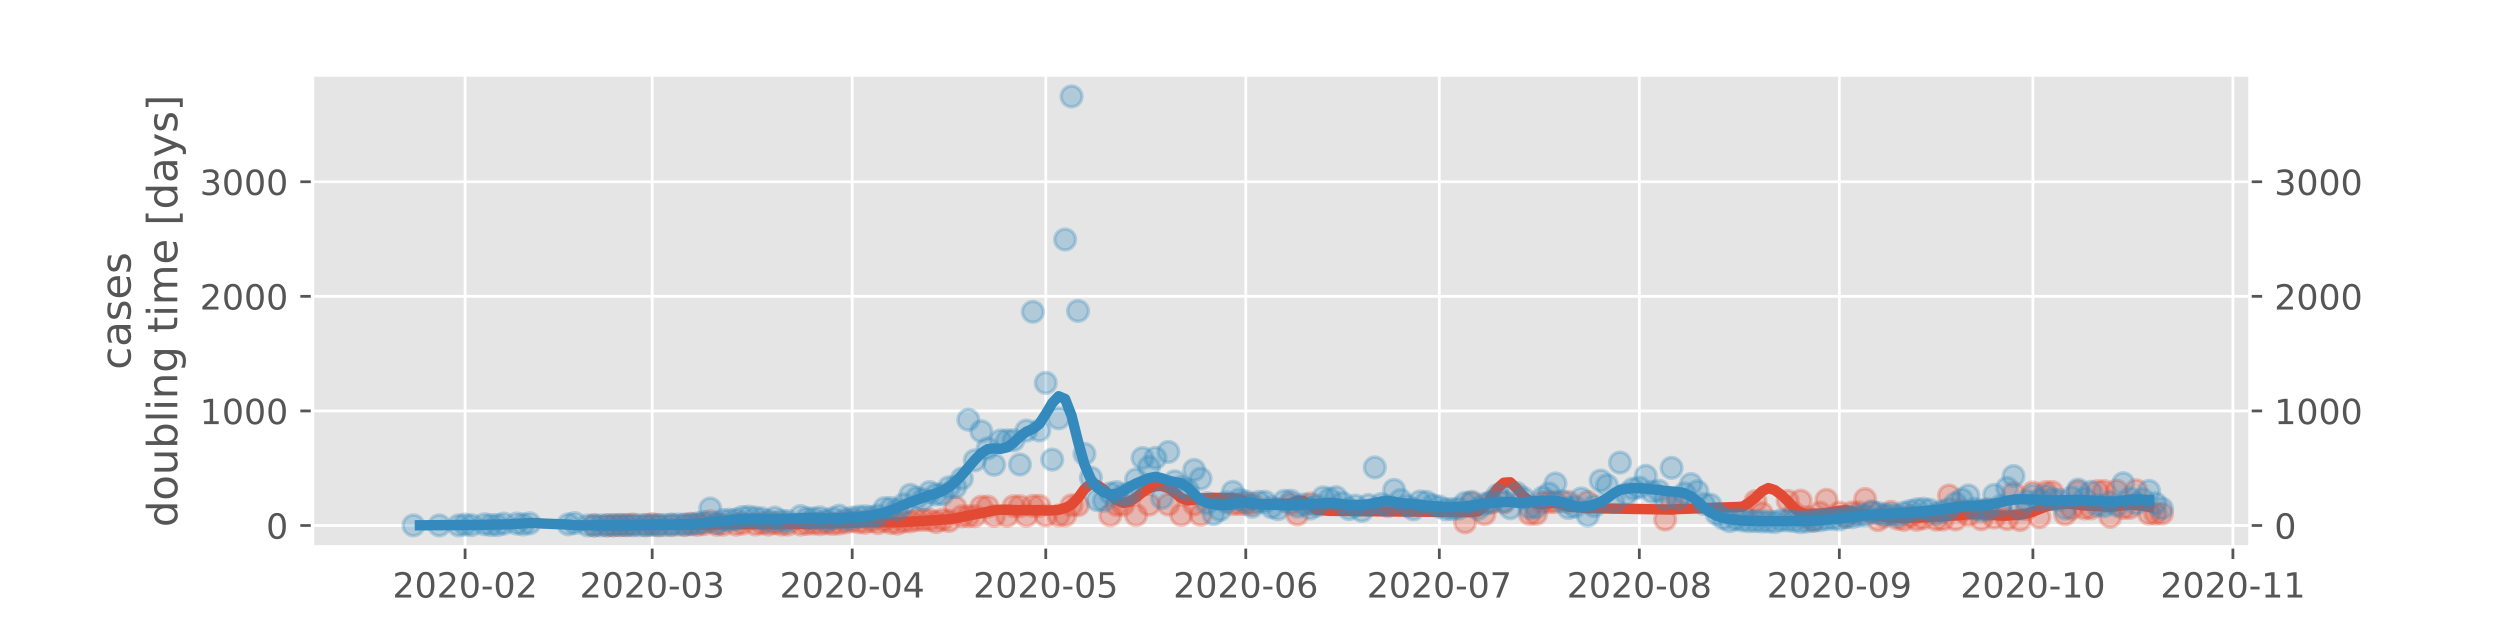 <?xml version="1.0" encoding="utf-8" standalone="no"?>
<!DOCTYPE svg PUBLIC "-//W3C//DTD SVG 1.1//EN"
  "http://www.w3.org/Graphics/SVG/1.1/DTD/svg11.dtd">
<!-- Created with matplotlib (https://matplotlib.org/) -->
<svg height="180pt" version="1.1" viewBox="0 0 720 180" width="720pt" xmlns="http://www.w3.org/2000/svg" xmlns:xlink="http://www.w3.org/1999/xlink">
 <defs>
  <style type="text/css">
*{stroke-linecap:butt;stroke-linejoin:round;}
  </style>
 </defs>
 <g id="figure_1">
  <g id="patch_1">
   <path d="M 0 180 
L 720 180 
L 720 0 
L 0 0 
z
" style="fill:#ffffff;"/>
  </g>
  <g id="axes_1">
   <g id="patch_2">
    <path d="M 90 157.5 
L 648 157.5 
L 648 21.6 
L 90 21.6 
z
" style="fill:#e5e5e5;"/>
   </g>
   <g id="matplotlib.axis_1">
    <g id="xtick_1">
     <g id="line2d_1">
      <path clip-path="url(#p11ec2f6ff2)" d="M 133.945 157.5 
L 133.945 21.6 
" style="fill:none;stroke:#ffffff;stroke-linecap:square;stroke-width:0.8;"/>
     </g>
     <g id="line2d_2">
      <defs>
       <path d="M 0 0 
L 0 3.5 
" id="mf18d8a1207" style="stroke:#555555;stroke-width:0.8;"/>
      </defs>
      <g>
       <use style="fill:#555555;stroke:#555555;stroke-width:0.8;" x="133.945" xlink:href="#mf18d8a1207" y="157.5"/>
      </g>
     </g>
     <g id="text_1">
      <!-- 2020-02 -->
      <defs>
       <path d="M 19.188 8.297 
L 53.609 8.297 
L 53.609 0 
L 7.328 0 
L 7.328 8.297 
Q 12.938 14.109 22.625 23.891 
Q 32.328 33.688 34.812 36.531 
Q 39.547 41.844 41.422 45.531 
Q 43.312 49.219 43.312 52.781 
Q 43.312 58.594 39.234 62.25 
Q 35.156 65.922 28.609 65.922 
Q 23.969 65.922 18.812 64.312 
Q 13.672 62.703 7.812 59.422 
L 7.812 69.391 
Q 13.766 71.781 18.938 73 
Q 24.125 74.219 28.422 74.219 
Q 39.75 74.219 46.484 68.547 
Q 53.219 62.891 53.219 53.422 
Q 53.219 48.922 51.531 44.891 
Q 49.859 40.875 45.406 35.406 
Q 44.188 33.984 37.641 27.219 
Q 31.109 20.453 19.188 8.297 
z
" id="DejaVuSans-50"/>
       <path d="M 31.781 66.406 
Q 24.172 66.406 20.328 58.906 
Q 16.5 51.422 16.5 36.375 
Q 16.5 21.391 20.328 13.891 
Q 24.172 6.391 31.781 6.391 
Q 39.453 6.391 43.281 13.891 
Q 47.125 21.391 47.125 36.375 
Q 47.125 51.422 43.281 58.906 
Q 39.453 66.406 31.781 66.406 
z
M 31.781 74.219 
Q 44.047 74.219 50.516 64.516 
Q 56.984 54.828 56.984 36.375 
Q 56.984 17.969 50.516 8.266 
Q 44.047 -1.422 31.781 -1.422 
Q 19.531 -1.422 13.062 8.266 
Q 6.594 17.969 6.594 36.375 
Q 6.594 54.828 13.062 64.516 
Q 19.531 74.219 31.781 74.219 
z
" id="DejaVuSans-48"/>
       <path d="M 4.891 31.391 
L 31.203 31.391 
L 31.203 23.391 
L 4.891 23.391 
z
" id="DejaVuSans-45"/>
      </defs>
      <g style="fill:#555555;" transform="translate(113.054 172.098)scale(0.1 -0.1)">
       <use xlink:href="#DejaVuSans-50"/>
       <use x="63.623" xlink:href="#DejaVuSans-48"/>
       <use x="127.246" xlink:href="#DejaVuSans-50"/>
       <use x="190.869" xlink:href="#DejaVuSans-48"/>
       <use x="254.492" xlink:href="#DejaVuSans-45"/>
       <use x="290.576" xlink:href="#DejaVuSans-48"/>
       <use x="354.199" xlink:href="#DejaVuSans-50"/>
      </g>
     </g>
    </g>
    <g id="xtick_2">
     <g id="line2d_3">
      <path clip-path="url(#p11ec2f6ff2)" d="M 187.831 157.5 
L 187.831 21.6 
" style="fill:none;stroke:#ffffff;stroke-linecap:square;stroke-width:0.8;"/>
     </g>
     <g id="line2d_4">
      <g>
       <use style="fill:#555555;stroke:#555555;stroke-width:0.8;" x="187.831" xlink:href="#mf18d8a1207" y="157.5"/>
      </g>
     </g>
     <g id="text_2">
      <!-- 2020-03 -->
      <defs>
       <path d="M 40.578 39.312 
Q 47.656 37.797 51.625 33 
Q 55.609 28.219 55.609 21.188 
Q 55.609 10.406 48.188 4.484 
Q 40.766 -1.422 27.094 -1.422 
Q 22.516 -1.422 17.656 -0.516 
Q 12.797 0.391 7.625 2.203 
L 7.625 11.719 
Q 11.719 9.328 16.594 8.109 
Q 21.484 6.891 26.812 6.891 
Q 36.078 6.891 40.938 10.547 
Q 45.797 14.203 45.797 21.188 
Q 45.797 27.641 41.281 31.266 
Q 36.766 34.906 28.719 34.906 
L 20.219 34.906 
L 20.219 43.016 
L 29.109 43.016 
Q 36.375 43.016 40.234 45.922 
Q 44.094 48.828 44.094 54.297 
Q 44.094 59.906 40.109 62.906 
Q 36.141 65.922 28.719 65.922 
Q 24.656 65.922 20.016 65.031 
Q 15.375 64.156 9.812 62.312 
L 9.812 71.094 
Q 15.438 72.656 20.344 73.438 
Q 25.25 74.219 29.594 74.219 
Q 40.828 74.219 47.359 69.109 
Q 53.906 64.016 53.906 55.328 
Q 53.906 49.266 50.438 45.094 
Q 46.969 40.922 40.578 39.312 
z
" id="DejaVuSans-51"/>
      </defs>
      <g style="fill:#555555;" transform="translate(166.94 172.098)scale(0.1 -0.1)">
       <use xlink:href="#DejaVuSans-50"/>
       <use x="63.623" xlink:href="#DejaVuSans-48"/>
       <use x="127.246" xlink:href="#DejaVuSans-50"/>
       <use x="190.869" xlink:href="#DejaVuSans-48"/>
       <use x="254.492" xlink:href="#DejaVuSans-45"/>
       <use x="290.576" xlink:href="#DejaVuSans-48"/>
       <use x="354.199" xlink:href="#DejaVuSans-51"/>
      </g>
     </g>
    </g>
    <g id="xtick_3">
     <g id="line2d_5">
      <path clip-path="url(#p11ec2f6ff2)" d="M 245.434 157.5 
L 245.434 21.6 
" style="fill:none;stroke:#ffffff;stroke-linecap:square;stroke-width:0.8;"/>
     </g>
     <g id="line2d_6">
      <g>
       <use style="fill:#555555;stroke:#555555;stroke-width:0.8;" x="245.434" xlink:href="#mf18d8a1207" y="157.5"/>
      </g>
     </g>
     <g id="text_3">
      <!-- 2020-04 -->
      <defs>
       <path d="M 37.797 64.312 
L 12.891 25.391 
L 37.797 25.391 
z
M 35.203 72.906 
L 47.609 72.906 
L 47.609 25.391 
L 58.016 25.391 
L 58.016 17.188 
L 47.609 17.188 
L 47.609 0 
L 37.797 0 
L 37.797 17.188 
L 4.891 17.188 
L 4.891 26.703 
z
" id="DejaVuSans-52"/>
      </defs>
      <g style="fill:#555555;" transform="translate(224.542 172.098)scale(0.1 -0.1)">
       <use xlink:href="#DejaVuSans-50"/>
       <use x="63.623" xlink:href="#DejaVuSans-48"/>
       <use x="127.246" xlink:href="#DejaVuSans-50"/>
       <use x="190.869" xlink:href="#DejaVuSans-48"/>
       <use x="254.492" xlink:href="#DejaVuSans-45"/>
       <use x="290.576" xlink:href="#DejaVuSans-48"/>
       <use x="354.199" xlink:href="#DejaVuSans-52"/>
      </g>
     </g>
    </g>
    <g id="xtick_4">
     <g id="line2d_7">
      <path clip-path="url(#p11ec2f6ff2)" d="M 301.178 157.5 
L 301.178 21.6 
" style="fill:none;stroke:#ffffff;stroke-linecap:square;stroke-width:0.8;"/>
     </g>
     <g id="line2d_8">
      <g>
       <use style="fill:#555555;stroke:#555555;stroke-width:0.8;" x="301.178" xlink:href="#mf18d8a1207" y="157.5"/>
      </g>
     </g>
     <g id="text_4">
      <!-- 2020-05 -->
      <defs>
       <path d="M 10.797 72.906 
L 49.516 72.906 
L 49.516 64.594 
L 19.828 64.594 
L 19.828 46.734 
Q 21.969 47.469 24.109 47.828 
Q 26.266 48.188 28.422 48.188 
Q 40.625 48.188 47.75 41.5 
Q 54.891 34.812 54.891 23.391 
Q 54.891 11.625 47.562 5.094 
Q 40.234 -1.422 26.906 -1.422 
Q 22.312 -1.422 17.547 -0.641 
Q 12.797 0.141 7.719 1.703 
L 7.719 11.625 
Q 12.109 9.234 16.797 8.062 
Q 21.484 6.891 26.703 6.891 
Q 35.156 6.891 40.078 11.328 
Q 45.016 15.766 45.016 23.391 
Q 45.016 31 40.078 35.438 
Q 35.156 39.891 26.703 39.891 
Q 22.75 39.891 18.812 39.016 
Q 14.891 38.141 10.797 36.281 
z
" id="DejaVuSans-53"/>
      </defs>
      <g style="fill:#555555;" transform="translate(280.286 172.098)scale(0.1 -0.1)">
       <use xlink:href="#DejaVuSans-50"/>
       <use x="63.623" xlink:href="#DejaVuSans-48"/>
       <use x="127.246" xlink:href="#DejaVuSans-50"/>
       <use x="190.869" xlink:href="#DejaVuSans-48"/>
       <use x="254.492" xlink:href="#DejaVuSans-45"/>
       <use x="290.576" xlink:href="#DejaVuSans-48"/>
       <use x="354.199" xlink:href="#DejaVuSans-53"/>
      </g>
     </g>
    </g>
    <g id="xtick_5">
     <g id="line2d_9">
      <path clip-path="url(#p11ec2f6ff2)" d="M 358.78 157.5 
L 358.78 21.6 
" style="fill:none;stroke:#ffffff;stroke-linecap:square;stroke-width:0.8;"/>
     </g>
     <g id="line2d_10">
      <g>
       <use style="fill:#555555;stroke:#555555;stroke-width:0.8;" x="358.78" xlink:href="#mf18d8a1207" y="157.5"/>
      </g>
     </g>
     <g id="text_5">
      <!-- 2020-06 -->
      <defs>
       <path d="M 33.016 40.375 
Q 26.375 40.375 22.484 35.828 
Q 18.609 31.297 18.609 23.391 
Q 18.609 15.531 22.484 10.953 
Q 26.375 6.391 33.016 6.391 
Q 39.656 6.391 43.531 10.953 
Q 47.406 15.531 47.406 23.391 
Q 47.406 31.297 43.531 35.828 
Q 39.656 40.375 33.016 40.375 
z
M 52.594 71.297 
L 52.594 62.312 
Q 48.875 64.062 45.094 64.984 
Q 41.312 65.922 37.594 65.922 
Q 27.828 65.922 22.672 59.328 
Q 17.531 52.734 16.797 39.406 
Q 19.672 43.656 24.016 45.922 
Q 28.375 48.188 33.594 48.188 
Q 44.578 48.188 50.953 41.516 
Q 57.328 34.859 57.328 23.391 
Q 57.328 12.156 50.688 5.359 
Q 44.047 -1.422 33.016 -1.422 
Q 20.359 -1.422 13.672 8.266 
Q 6.984 17.969 6.984 36.375 
Q 6.984 53.656 15.188 63.938 
Q 23.391 74.219 37.203 74.219 
Q 40.922 74.219 44.703 73.484 
Q 48.484 72.75 52.594 71.297 
z
" id="DejaVuSans-54"/>
      </defs>
      <g style="fill:#555555;" transform="translate(337.889 172.098)scale(0.1 -0.1)">
       <use xlink:href="#DejaVuSans-50"/>
       <use x="63.623" xlink:href="#DejaVuSans-48"/>
       <use x="127.246" xlink:href="#DejaVuSans-50"/>
       <use x="190.869" xlink:href="#DejaVuSans-48"/>
       <use x="254.492" xlink:href="#DejaVuSans-45"/>
       <use x="290.576" xlink:href="#DejaVuSans-48"/>
       <use x="354.199" xlink:href="#DejaVuSans-54"/>
      </g>
     </g>
    </g>
    <g id="xtick_6">
     <g id="line2d_11">
      <path clip-path="url(#p11ec2f6ff2)" d="M 414.524 157.5 
L 414.524 21.6 
" style="fill:none;stroke:#ffffff;stroke-linecap:square;stroke-width:0.8;"/>
     </g>
     <g id="line2d_12">
      <g>
       <use style="fill:#555555;stroke:#555555;stroke-width:0.8;" x="414.524" xlink:href="#mf18d8a1207" y="157.5"/>
      </g>
     </g>
     <g id="text_6">
      <!-- 2020-07 -->
      <defs>
       <path d="M 8.203 72.906 
L 55.078 72.906 
L 55.078 68.703 
L 28.609 0 
L 18.312 0 
L 43.219 64.594 
L 8.203 64.594 
z
" id="DejaVuSans-55"/>
      </defs>
      <g style="fill:#555555;" transform="translate(393.633 172.098)scale(0.1 -0.1)">
       <use xlink:href="#DejaVuSans-50"/>
       <use x="63.623" xlink:href="#DejaVuSans-48"/>
       <use x="127.246" xlink:href="#DejaVuSans-50"/>
       <use x="190.869" xlink:href="#DejaVuSans-48"/>
       <use x="254.492" xlink:href="#DejaVuSans-45"/>
       <use x="290.576" xlink:href="#DejaVuSans-48"/>
       <use x="354.199" xlink:href="#DejaVuSans-55"/>
      </g>
     </g>
    </g>
    <g id="xtick_7">
     <g id="line2d_13">
      <path clip-path="url(#p11ec2f6ff2)" d="M 472.127 157.5 
L 472.127 21.6 
" style="fill:none;stroke:#ffffff;stroke-linecap:square;stroke-width:0.8;"/>
     </g>
     <g id="line2d_14">
      <g>
       <use style="fill:#555555;stroke:#555555;stroke-width:0.8;" x="472.127" xlink:href="#mf18d8a1207" y="157.5"/>
      </g>
     </g>
     <g id="text_7">
      <!-- 2020-08 -->
      <defs>
       <path d="M 31.781 34.625 
Q 24.75 34.625 20.719 30.859 
Q 16.703 27.094 16.703 20.516 
Q 16.703 13.922 20.719 10.156 
Q 24.75 6.391 31.781 6.391 
Q 38.812 6.391 42.859 10.172 
Q 46.922 13.969 46.922 20.516 
Q 46.922 27.094 42.891 30.859 
Q 38.875 34.625 31.781 34.625 
z
M 21.922 38.812 
Q 15.578 40.375 12.031 44.719 
Q 8.5 49.078 8.5 55.328 
Q 8.5 64.062 14.719 69.141 
Q 20.953 74.219 31.781 74.219 
Q 42.672 74.219 48.875 69.141 
Q 55.078 64.062 55.078 55.328 
Q 55.078 49.078 51.531 44.719 
Q 48 40.375 41.703 38.812 
Q 48.828 37.156 52.797 32.312 
Q 56.781 27.484 56.781 20.516 
Q 56.781 9.906 50.312 4.234 
Q 43.844 -1.422 31.781 -1.422 
Q 19.734 -1.422 13.25 4.234 
Q 6.781 9.906 6.781 20.516 
Q 6.781 27.484 10.781 32.312 
Q 14.797 37.156 21.922 38.812 
z
M 18.312 54.391 
Q 18.312 48.734 21.844 45.562 
Q 25.391 42.391 31.781 42.391 
Q 38.141 42.391 41.719 45.562 
Q 45.312 48.734 45.312 54.391 
Q 45.312 60.062 41.719 63.234 
Q 38.141 66.406 31.781 66.406 
Q 25.391 66.406 21.844 63.234 
Q 18.312 60.062 18.312 54.391 
z
" id="DejaVuSans-56"/>
      </defs>
      <g style="fill:#555555;" transform="translate(451.235 172.098)scale(0.1 -0.1)">
       <use xlink:href="#DejaVuSans-50"/>
       <use x="63.623" xlink:href="#DejaVuSans-48"/>
       <use x="127.246" xlink:href="#DejaVuSans-50"/>
       <use x="190.869" xlink:href="#DejaVuSans-48"/>
       <use x="254.492" xlink:href="#DejaVuSans-45"/>
       <use x="290.576" xlink:href="#DejaVuSans-48"/>
       <use x="354.199" xlink:href="#DejaVuSans-56"/>
      </g>
     </g>
    </g>
    <g id="xtick_8">
     <g id="line2d_15">
      <path clip-path="url(#p11ec2f6ff2)" d="M 529.729 157.5 
L 529.729 21.6 
" style="fill:none;stroke:#ffffff;stroke-linecap:square;stroke-width:0.8;"/>
     </g>
     <g id="line2d_16">
      <g>
       <use style="fill:#555555;stroke:#555555;stroke-width:0.8;" x="529.729" xlink:href="#mf18d8a1207" y="157.5"/>
      </g>
     </g>
     <g id="text_8">
      <!-- 2020-09 -->
      <defs>
       <path d="M 10.984 1.516 
L 10.984 10.5 
Q 14.703 8.734 18.5 7.812 
Q 22.312 6.891 25.984 6.891 
Q 35.75 6.891 40.891 13.453 
Q 46.047 20.016 46.781 33.406 
Q 43.953 29.203 39.594 26.953 
Q 35.25 24.703 29.984 24.703 
Q 19.047 24.703 12.672 31.312 
Q 6.297 37.938 6.297 49.422 
Q 6.297 60.641 12.938 67.422 
Q 19.578 74.219 30.609 74.219 
Q 43.266 74.219 49.922 64.516 
Q 56.594 54.828 56.594 36.375 
Q 56.594 19.141 48.406 8.859 
Q 40.234 -1.422 26.422 -1.422 
Q 22.703 -1.422 18.891 -0.688 
Q 15.094 0.047 10.984 1.516 
z
M 30.609 32.422 
Q 37.25 32.422 41.125 36.953 
Q 45.016 41.5 45.016 49.422 
Q 45.016 57.281 41.125 61.844 
Q 37.25 66.406 30.609 66.406 
Q 23.969 66.406 20.094 61.844 
Q 16.219 57.281 16.219 49.422 
Q 16.219 41.5 20.094 36.953 
Q 23.969 32.422 30.609 32.422 
z
" id="DejaVuSans-57"/>
      </defs>
      <g style="fill:#555555;" transform="translate(508.838 172.098)scale(0.1 -0.1)">
       <use xlink:href="#DejaVuSans-50"/>
       <use x="63.623" xlink:href="#DejaVuSans-48"/>
       <use x="127.246" xlink:href="#DejaVuSans-50"/>
       <use x="190.869" xlink:href="#DejaVuSans-48"/>
       <use x="254.492" xlink:href="#DejaVuSans-45"/>
       <use x="290.576" xlink:href="#DejaVuSans-48"/>
       <use x="354.199" xlink:href="#DejaVuSans-57"/>
      </g>
     </g>
    </g>
    <g id="xtick_9">
     <g id="line2d_17">
      <path clip-path="url(#p11ec2f6ff2)" d="M 585.474 157.5 
L 585.474 21.6 
" style="fill:none;stroke:#ffffff;stroke-linecap:square;stroke-width:0.8;"/>
     </g>
     <g id="line2d_18">
      <g>
       <use style="fill:#555555;stroke:#555555;stroke-width:0.8;" x="585.474" xlink:href="#mf18d8a1207" y="157.5"/>
      </g>
     </g>
     <g id="text_9">
      <!-- 2020-10 -->
      <defs>
       <path d="M 12.406 8.297 
L 28.516 8.297 
L 28.516 63.922 
L 10.984 60.406 
L 10.984 69.391 
L 28.422 72.906 
L 38.281 72.906 
L 38.281 8.297 
L 54.391 8.297 
L 54.391 0 
L 12.406 0 
z
" id="DejaVuSans-49"/>
      </defs>
      <g style="fill:#555555;" transform="translate(564.582 172.098)scale(0.1 -0.1)">
       <use xlink:href="#DejaVuSans-50"/>
       <use x="63.623" xlink:href="#DejaVuSans-48"/>
       <use x="127.246" xlink:href="#DejaVuSans-50"/>
       <use x="190.869" xlink:href="#DejaVuSans-48"/>
       <use x="254.492" xlink:href="#DejaVuSans-45"/>
       <use x="290.576" xlink:href="#DejaVuSans-49"/>
       <use x="354.199" xlink:href="#DejaVuSans-48"/>
      </g>
     </g>
    </g>
    <g id="xtick_10">
     <g id="line2d_19">
      <path clip-path="url(#p11ec2f6ff2)" d="M 643.076 157.5 
L 643.076 21.6 
" style="fill:none;stroke:#ffffff;stroke-linecap:square;stroke-width:0.8;"/>
     </g>
     <g id="line2d_20">
      <g>
       <use style="fill:#555555;stroke:#555555;stroke-width:0.8;" x="643.076" xlink:href="#mf18d8a1207" y="157.5"/>
      </g>
     </g>
     <g id="text_10">
      <!-- 2020-11 -->
      <g style="fill:#555555;" transform="translate(622.185 172.098)scale(0.1 -0.1)">
       <use xlink:href="#DejaVuSans-50"/>
       <use x="63.623" xlink:href="#DejaVuSans-48"/>
       <use x="127.246" xlink:href="#DejaVuSans-50"/>
       <use x="190.869" xlink:href="#DejaVuSans-48"/>
       <use x="254.492" xlink:href="#DejaVuSans-45"/>
       <use x="290.576" xlink:href="#DejaVuSans-49"/>
       <use x="354.199" xlink:href="#DejaVuSans-49"/>
      </g>
     </g>
    </g>
   </g>
   <g id="matplotlib.axis_2">
    <g id="ytick_1">
     <g id="line2d_21">
      <path clip-path="url(#p11ec2f6ff2)" d="M 90 151.342 
L 648 151.342 
" style="fill:none;stroke:#ffffff;stroke-linecap:square;stroke-width:0.8;"/>
     </g>
     <g id="line2d_22">
      <defs>
       <path d="M 0 0 
L -3.5 0 
" id="m891bf5a784" style="stroke:#555555;stroke-width:0.8;"/>
      </defs>
      <g>
       <use style="fill:#555555;stroke:#555555;stroke-width:0.8;" x="90" xlink:href="#m891bf5a784" y="151.342"/>
      </g>
     </g>
     <g id="line2d_23">
      <defs>
       <path d="M 0 0 
L 3.5 0 
" id="ma13a87fba8" style="stroke:#555555;stroke-width:0.8;"/>
      </defs>
      <g>
       <use style="fill:#555555;stroke:#555555;stroke-width:0.8;" x="648" xlink:href="#ma13a87fba8" y="151.342"/>
      </g>
     </g>
     <g id="text_11">
      <!-- 0 -->
      <g style="fill:#555555;" transform="translate(76.638 155.141)scale(0.1 -0.1)">
       <use xlink:href="#DejaVuSans-48"/>
      </g>
     </g>
     <g id="text_12">
      <!-- 0 -->
      <g style="fill:#555555;" transform="translate(655 155.141)scale(0.1 -0.1)">
       <use xlink:href="#DejaVuSans-48"/>
      </g>
     </g>
    </g>
    <g id="ytick_2">
     <g id="line2d_24">
      <path clip-path="url(#p11ec2f6ff2)" d="M 90 118.345 
L 648 118.345 
" style="fill:none;stroke:#ffffff;stroke-linecap:square;stroke-width:0.8;"/>
     </g>
     <g id="line2d_25">
      <g>
       <use style="fill:#555555;stroke:#555555;stroke-width:0.8;" x="90" xlink:href="#m891bf5a784" y="118.345"/>
      </g>
     </g>
     <g id="line2d_26">
      <g>
       <use style="fill:#555555;stroke:#555555;stroke-width:0.8;" x="648" xlink:href="#ma13a87fba8" y="118.345"/>
      </g>
     </g>
     <g id="text_13">
      <!-- 1000 -->
      <g style="fill:#555555;" transform="translate(57.55 122.144)scale(0.1 -0.1)">
       <use xlink:href="#DejaVuSans-49"/>
       <use x="63.623" xlink:href="#DejaVuSans-48"/>
       <use x="127.246" xlink:href="#DejaVuSans-48"/>
       <use x="190.869" xlink:href="#DejaVuSans-48"/>
      </g>
     </g>
     <g id="text_14">
      <!-- 1000 -->
      <g style="fill:#555555;" transform="translate(655 122.144)scale(0.1 -0.1)">
       <use xlink:href="#DejaVuSans-49"/>
       <use x="63.623" xlink:href="#DejaVuSans-48"/>
       <use x="127.246" xlink:href="#DejaVuSans-48"/>
       <use x="190.869" xlink:href="#DejaVuSans-48"/>
      </g>
     </g>
    </g>
    <g id="ytick_3">
     <g id="line2d_27">
      <path clip-path="url(#p11ec2f6ff2)" d="M 90 85.348 
L 648 85.348 
" style="fill:none;stroke:#ffffff;stroke-linecap:square;stroke-width:0.8;"/>
     </g>
     <g id="line2d_28">
      <g>
       <use style="fill:#555555;stroke:#555555;stroke-width:0.8;" x="90" xlink:href="#m891bf5a784" y="85.348"/>
      </g>
     </g>
     <g id="line2d_29">
      <g>
       <use style="fill:#555555;stroke:#555555;stroke-width:0.8;" x="648" xlink:href="#ma13a87fba8" y="85.348"/>
      </g>
     </g>
     <g id="text_15">
      <!-- 2000 -->
      <g style="fill:#555555;" transform="translate(57.55 89.147)scale(0.1 -0.1)">
       <use xlink:href="#DejaVuSans-50"/>
       <use x="63.623" xlink:href="#DejaVuSans-48"/>
       <use x="127.246" xlink:href="#DejaVuSans-48"/>
       <use x="190.869" xlink:href="#DejaVuSans-48"/>
      </g>
     </g>
     <g id="text_16">
      <!-- 2000 -->
      <g style="fill:#555555;" transform="translate(655 89.147)scale(0.1 -0.1)">
       <use xlink:href="#DejaVuSans-50"/>
       <use x="63.623" xlink:href="#DejaVuSans-48"/>
       <use x="127.246" xlink:href="#DejaVuSans-48"/>
       <use x="190.869" xlink:href="#DejaVuSans-48"/>
      </g>
     </g>
    </g>
    <g id="ytick_4">
     <g id="line2d_30">
      <path clip-path="url(#p11ec2f6ff2)" d="M 90 52.351 
L 648 52.351 
" style="fill:none;stroke:#ffffff;stroke-linecap:square;stroke-width:0.8;"/>
     </g>
     <g id="line2d_31">
      <g>
       <use style="fill:#555555;stroke:#555555;stroke-width:0.8;" x="90" xlink:href="#m891bf5a784" y="52.351"/>
      </g>
     </g>
     <g id="line2d_32">
      <g>
       <use style="fill:#555555;stroke:#555555;stroke-width:0.8;" x="648" xlink:href="#ma13a87fba8" y="52.351"/>
      </g>
     </g>
     <g id="text_17">
      <!-- 3000 -->
      <g style="fill:#555555;" transform="translate(57.55 56.15)scale(0.1 -0.1)">
       <use xlink:href="#DejaVuSans-51"/>
       <use x="63.623" xlink:href="#DejaVuSans-48"/>
       <use x="127.246" xlink:href="#DejaVuSans-48"/>
       <use x="190.869" xlink:href="#DejaVuSans-48"/>
      </g>
     </g>
     <g id="text_18">
      <!-- 3000 -->
      <g style="fill:#555555;" transform="translate(655 56.15)scale(0.1 -0.1)">
       <use xlink:href="#DejaVuSans-51"/>
       <use x="63.623" xlink:href="#DejaVuSans-48"/>
       <use x="127.246" xlink:href="#DejaVuSans-48"/>
       <use x="190.869" xlink:href="#DejaVuSans-48"/>
      </g>
     </g>
    </g>
    <g id="text_19">
     <!-- cases -->
     <defs>
      <path d="M 48.781 52.594 
L 48.781 44.188 
Q 44.969 46.297 41.141 47.344 
Q 37.312 48.391 33.406 48.391 
Q 24.656 48.391 19.812 42.844 
Q 14.984 37.312 14.984 27.297 
Q 14.984 17.281 19.812 11.734 
Q 24.656 6.203 33.406 6.203 
Q 37.312 6.203 41.141 7.25 
Q 44.969 8.297 48.781 10.406 
L 48.781 2.094 
Q 45.016 0.344 40.984 -0.531 
Q 36.969 -1.422 32.422 -1.422 
Q 20.062 -1.422 12.781 6.344 
Q 5.516 14.109 5.516 27.297 
Q 5.516 40.672 12.859 48.328 
Q 20.219 56 33.016 56 
Q 37.156 56 41.109 55.141 
Q 45.062 54.297 48.781 52.594 
z
" id="DejaVuSans-99"/>
      <path d="M 34.281 27.484 
Q 23.391 27.484 19.188 25 
Q 14.984 22.516 14.984 16.5 
Q 14.984 11.719 18.141 8.906 
Q 21.297 6.109 26.703 6.109 
Q 34.188 6.109 38.703 11.406 
Q 43.219 16.703 43.219 25.484 
L 43.219 27.484 
z
M 52.203 31.203 
L 52.203 0 
L 43.219 0 
L 43.219 8.297 
Q 40.141 3.328 35.547 0.953 
Q 30.953 -1.422 24.312 -1.422 
Q 15.922 -1.422 10.953 3.297 
Q 6 8.016 6 15.922 
Q 6 25.141 12.172 29.828 
Q 18.359 34.516 30.609 34.516 
L 43.219 34.516 
L 43.219 35.406 
Q 43.219 41.609 39.141 45 
Q 35.062 48.391 27.688 48.391 
Q 23 48.391 18.547 47.266 
Q 14.109 46.141 10.016 43.891 
L 10.016 52.203 
Q 14.938 54.109 19.578 55.047 
Q 24.219 56 28.609 56 
Q 40.484 56 46.344 49.844 
Q 52.203 43.703 52.203 31.203 
z
" id="DejaVuSans-97"/>
      <path d="M 44.281 53.078 
L 44.281 44.578 
Q 40.484 46.531 36.375 47.5 
Q 32.281 48.484 27.875 48.484 
Q 21.188 48.484 17.844 46.438 
Q 14.5 44.391 14.5 40.281 
Q 14.5 37.156 16.891 35.375 
Q 19.281 33.594 26.516 31.984 
L 29.594 31.297 
Q 39.156 29.25 43.188 25.516 
Q 47.219 21.781 47.219 15.094 
Q 47.219 7.469 41.188 3.016 
Q 35.156 -1.422 24.609 -1.422 
Q 20.219 -1.422 15.453 -0.562 
Q 10.688 0.297 5.422 2 
L 5.422 11.281 
Q 10.406 8.688 15.234 7.391 
Q 20.062 6.109 24.812 6.109 
Q 31.156 6.109 34.562 8.281 
Q 37.984 10.453 37.984 14.406 
Q 37.984 18.062 35.516 20.016 
Q 33.062 21.969 24.703 23.781 
L 21.578 24.516 
Q 13.234 26.266 9.516 29.906 
Q 5.812 33.547 5.812 39.891 
Q 5.812 47.609 11.281 51.797 
Q 16.75 56 26.812 56 
Q 31.781 56 36.172 55.266 
Q 40.578 54.547 44.281 53.078 
z
" id="DejaVuSans-115"/>
      <path d="M 56.203 29.594 
L 56.203 25.203 
L 14.891 25.203 
Q 15.484 15.922 20.484 11.062 
Q 25.484 6.203 34.422 6.203 
Q 39.594 6.203 44.453 7.469 
Q 49.312 8.734 54.109 11.281 
L 54.109 2.781 
Q 49.266 0.734 44.188 -0.344 
Q 39.109 -1.422 33.891 -1.422 
Q 20.797 -1.422 13.156 6.188 
Q 5.516 13.812 5.516 26.812 
Q 5.516 40.234 12.766 48.109 
Q 20.016 56 32.328 56 
Q 43.359 56 49.781 48.891 
Q 56.203 41.797 56.203 29.594 
z
M 47.219 32.234 
Q 47.125 39.594 43.094 43.984 
Q 39.062 48.391 32.422 48.391 
Q 24.906 48.391 20.391 44.141 
Q 15.875 39.891 15.188 32.172 
z
" id="DejaVuSans-101"/>
     </defs>
     <g style="fill:#555555;" transform="translate(37.617 106.469)rotate(-90)scale(0.12 -0.12)">
      <use xlink:href="#DejaVuSans-99"/>
      <use x="54.98" xlink:href="#DejaVuSans-97"/>
      <use x="116.26" xlink:href="#DejaVuSans-115"/>
      <use x="168.359" xlink:href="#DejaVuSans-101"/>
      <use x="229.883" xlink:href="#DejaVuSans-115"/>
     </g>
     <!-- doubling time [days] -->
     <defs>
      <path d="M 45.406 46.391 
L 45.406 75.984 
L 54.391 75.984 
L 54.391 0 
L 45.406 0 
L 45.406 8.203 
Q 42.578 3.328 38.25 0.953 
Q 33.938 -1.422 27.875 -1.422 
Q 17.969 -1.422 11.734 6.484 
Q 5.516 14.406 5.516 27.297 
Q 5.516 40.188 11.734 48.094 
Q 17.969 56 27.875 56 
Q 33.938 56 38.25 53.625 
Q 42.578 51.266 45.406 46.391 
z
M 14.797 27.297 
Q 14.797 17.391 18.875 11.75 
Q 22.953 6.109 30.078 6.109 
Q 37.203 6.109 41.297 11.75 
Q 45.406 17.391 45.406 27.297 
Q 45.406 37.203 41.297 42.844 
Q 37.203 48.484 30.078 48.484 
Q 22.953 48.484 18.875 42.844 
Q 14.797 37.203 14.797 27.297 
z
" id="DejaVuSans-100"/>
      <path d="M 30.609 48.391 
Q 23.391 48.391 19.188 42.75 
Q 14.984 37.109 14.984 27.297 
Q 14.984 17.484 19.156 11.844 
Q 23.344 6.203 30.609 6.203 
Q 37.797 6.203 41.984 11.859 
Q 46.188 17.531 46.188 27.297 
Q 46.188 37.016 41.984 42.703 
Q 37.797 48.391 30.609 48.391 
z
M 30.609 56 
Q 42.328 56 49.016 48.375 
Q 55.719 40.766 55.719 27.297 
Q 55.719 13.875 49.016 6.219 
Q 42.328 -1.422 30.609 -1.422 
Q 18.844 -1.422 12.172 6.219 
Q 5.516 13.875 5.516 27.297 
Q 5.516 40.766 12.172 48.375 
Q 18.844 56 30.609 56 
z
" id="DejaVuSans-111"/>
      <path d="M 8.5 21.578 
L 8.5 54.688 
L 17.484 54.688 
L 17.484 21.922 
Q 17.484 14.156 20.5 10.266 
Q 23.531 6.391 29.594 6.391 
Q 36.859 6.391 41.078 11.031 
Q 45.312 15.672 45.312 23.688 
L 45.312 54.688 
L 54.297 54.688 
L 54.297 0 
L 45.312 0 
L 45.312 8.406 
Q 42.047 3.422 37.719 1 
Q 33.406 -1.422 27.688 -1.422 
Q 18.266 -1.422 13.375 4.438 
Q 8.5 10.297 8.5 21.578 
z
M 31.109 56 
z
" id="DejaVuSans-117"/>
      <path d="M 48.688 27.297 
Q 48.688 37.203 44.609 42.844 
Q 40.531 48.484 33.406 48.484 
Q 26.266 48.484 22.188 42.844 
Q 18.109 37.203 18.109 27.297 
Q 18.109 17.391 22.188 11.75 
Q 26.266 6.109 33.406 6.109 
Q 40.531 6.109 44.609 11.75 
Q 48.688 17.391 48.688 27.297 
z
M 18.109 46.391 
Q 20.953 51.266 25.266 53.625 
Q 29.594 56 35.594 56 
Q 45.562 56 51.781 48.094 
Q 58.016 40.188 58.016 27.297 
Q 58.016 14.406 51.781 6.484 
Q 45.562 -1.422 35.594 -1.422 
Q 29.594 -1.422 25.266 0.953 
Q 20.953 3.328 18.109 8.203 
L 18.109 0 
L 9.078 0 
L 9.078 75.984 
L 18.109 75.984 
z
" id="DejaVuSans-98"/>
      <path d="M 9.422 75.984 
L 18.406 75.984 
L 18.406 0 
L 9.422 0 
z
" id="DejaVuSans-108"/>
      <path d="M 9.422 54.688 
L 18.406 54.688 
L 18.406 0 
L 9.422 0 
z
M 9.422 75.984 
L 18.406 75.984 
L 18.406 64.594 
L 9.422 64.594 
z
" id="DejaVuSans-105"/>
      <path d="M 54.891 33.016 
L 54.891 0 
L 45.906 0 
L 45.906 32.719 
Q 45.906 40.484 42.875 44.328 
Q 39.844 48.188 33.797 48.188 
Q 26.516 48.188 22.312 43.547 
Q 18.109 38.922 18.109 30.906 
L 18.109 0 
L 9.078 0 
L 9.078 54.688 
L 18.109 54.688 
L 18.109 46.188 
Q 21.344 51.125 25.703 53.562 
Q 30.078 56 35.797 56 
Q 45.219 56 50.047 50.172 
Q 54.891 44.344 54.891 33.016 
z
" id="DejaVuSans-110"/>
      <path d="M 45.406 27.984 
Q 45.406 37.75 41.375 43.109 
Q 37.359 48.484 30.078 48.484 
Q 22.859 48.484 18.828 43.109 
Q 14.797 37.75 14.797 27.984 
Q 14.797 18.266 18.828 12.891 
Q 22.859 7.516 30.078 7.516 
Q 37.359 7.516 41.375 12.891 
Q 45.406 18.266 45.406 27.984 
z
M 54.391 6.781 
Q 54.391 -7.172 48.188 -13.984 
Q 42 -20.797 29.203 -20.797 
Q 24.469 -20.797 20.266 -20.094 
Q 16.062 -19.391 12.109 -17.922 
L 12.109 -9.188 
Q 16.062 -11.328 19.922 -12.344 
Q 23.781 -13.375 27.781 -13.375 
Q 36.625 -13.375 41.016 -8.766 
Q 45.406 -4.156 45.406 5.172 
L 45.406 9.625 
Q 42.625 4.781 38.281 2.391 
Q 33.938 0 27.875 0 
Q 17.828 0 11.672 7.656 
Q 5.516 15.328 5.516 27.984 
Q 5.516 40.672 11.672 48.328 
Q 17.828 56 27.875 56 
Q 33.938 56 38.281 53.609 
Q 42.625 51.219 45.406 46.391 
L 45.406 54.688 
L 54.391 54.688 
z
" id="DejaVuSans-103"/>
      <path id="DejaVuSans-32"/>
      <path d="M 18.312 70.219 
L 18.312 54.688 
L 36.812 54.688 
L 36.812 47.703 
L 18.312 47.703 
L 18.312 18.016 
Q 18.312 11.328 20.141 9.422 
Q 21.969 7.516 27.594 7.516 
L 36.812 7.516 
L 36.812 0 
L 27.594 0 
Q 17.188 0 13.234 3.875 
Q 9.281 7.766 9.281 18.016 
L 9.281 47.703 
L 2.688 47.703 
L 2.688 54.688 
L 9.281 54.688 
L 9.281 70.219 
z
" id="DejaVuSans-116"/>
      <path d="M 52 44.188 
Q 55.375 50.25 60.062 53.125 
Q 64.75 56 71.094 56 
Q 79.641 56 84.281 50.016 
Q 88.922 44.047 88.922 33.016 
L 88.922 0 
L 79.891 0 
L 79.891 32.719 
Q 79.891 40.578 77.094 44.375 
Q 74.312 48.188 68.609 48.188 
Q 61.625 48.188 57.562 43.547 
Q 53.516 38.922 53.516 30.906 
L 53.516 0 
L 44.484 0 
L 44.484 32.719 
Q 44.484 40.625 41.703 44.406 
Q 38.922 48.188 33.109 48.188 
Q 26.219 48.188 22.156 43.531 
Q 18.109 38.875 18.109 30.906 
L 18.109 0 
L 9.078 0 
L 9.078 54.688 
L 18.109 54.688 
L 18.109 46.188 
Q 21.188 51.219 25.484 53.609 
Q 29.781 56 35.688 56 
Q 41.656 56 45.828 52.969 
Q 50 49.953 52 44.188 
z
" id="DejaVuSans-109"/>
      <path d="M 8.594 75.984 
L 29.297 75.984 
L 29.297 69 
L 17.578 69 
L 17.578 -6.203 
L 29.297 -6.203 
L 29.297 -13.188 
L 8.594 -13.188 
z
" id="DejaVuSans-91"/>
      <path d="M 32.172 -5.078 
Q 28.375 -14.844 24.75 -17.812 
Q 21.141 -20.797 15.094 -20.797 
L 7.906 -20.797 
L 7.906 -13.281 
L 13.188 -13.281 
Q 16.891 -13.281 18.938 -11.516 
Q 21 -9.766 23.484 -3.219 
L 25.094 0.875 
L 2.984 54.688 
L 12.5 54.688 
L 29.594 11.922 
L 46.688 54.688 
L 56.203 54.688 
z
" id="DejaVuSans-121"/>
      <path d="M 30.422 75.984 
L 30.422 -13.188 
L 9.719 -13.188 
L 9.719 -6.203 
L 21.391 -6.203 
L 21.391 69 
L 9.719 69 
L 9.719 75.984 
z
" id="DejaVuSans-93"/>
     </defs>
     <g style="fill:#555555;" transform="translate(51.054 151.801)rotate(-90)scale(0.12 -0.12)">
      <use xlink:href="#DejaVuSans-100"/>
      <use x="63.477" xlink:href="#DejaVuSans-111"/>
      <use x="124.658" xlink:href="#DejaVuSans-117"/>
      <use x="188.037" xlink:href="#DejaVuSans-98"/>
      <use x="251.514" xlink:href="#DejaVuSans-108"/>
      <use x="279.297" xlink:href="#DejaVuSans-105"/>
      <use x="307.08" xlink:href="#DejaVuSans-110"/>
      <use x="370.459" xlink:href="#DejaVuSans-103"/>
      <use x="433.936" xlink:href="#DejaVuSans-32"/>
      <use x="465.723" xlink:href="#DejaVuSans-116"/>
      <use x="504.932" xlink:href="#DejaVuSans-105"/>
      <use x="532.715" xlink:href="#DejaVuSans-109"/>
      <use x="630.127" xlink:href="#DejaVuSans-101"/>
      <use x="691.65" xlink:href="#DejaVuSans-32"/>
      <use x="723.438" xlink:href="#DejaVuSans-91"/>
      <use x="762.451" xlink:href="#DejaVuSans-100"/>
      <use x="825.928" xlink:href="#DejaVuSans-97"/>
      <use x="887.207" xlink:href="#DejaVuSans-121"/>
      <use x="946.387" xlink:href="#DejaVuSans-115"/>
      <use x="998.486" xlink:href="#DejaVuSans-93"/>
     </g>
    </g>
   </g>
   <g id="line2d_33">
    <defs>
     <path d="M 0 3 
C 0.796 3 1.559 2.684 2.121 2.121 
C 2.684 1.559 3 0.796 3 0 
C 3 -0.796 2.684 -1.559 2.121 -2.121 
C 1.559 -2.684 0.796 -3 0 -3 
C -0.796 -3 -1.559 -2.684 -2.121 -2.121 
C -2.684 -1.559 -3 -0.796 -3 0 
C -3 0.796 -2.684 1.559 -2.121 2.121 
C -1.559 2.684 -0.796 3 0 3 
z
" id="m4ca1c37c5f" style="stroke:#e24a33;stroke-opacity:0.3;"/>
    </defs>
    <g clip-path="url(#p11ec2f6ff2)">
     <use style="fill:#e24a33;fill-opacity:0.3;stroke:#e24a33;stroke-opacity:0.3;" x="171.108" xlink:href="#m4ca1c37c5f" y="151.309"/>
     <use style="fill:#e24a33;fill-opacity:0.3;stroke:#e24a33;stroke-opacity:0.3;" x="174.824" xlink:href="#m4ca1c37c5f" y="151.321"/>
     <use style="fill:#e24a33;fill-opacity:0.3;stroke:#e24a33;stroke-opacity:0.3;" x="176.682" xlink:href="#m4ca1c37c5f" y="151.262"/>
     <use style="fill:#e24a33;fill-opacity:0.3;stroke:#e24a33;stroke-opacity:0.3;" x="178.54" xlink:href="#m4ca1c37c5f" y="151.239"/>
     <use style="fill:#e24a33;fill-opacity:0.3;stroke:#e24a33;stroke-opacity:0.3;" x="180.399" xlink:href="#m4ca1c37c5f" y="151.216"/>
     <use style="fill:#e24a33;fill-opacity:0.3;stroke:#e24a33;stroke-opacity:0.3;" x="182.257" xlink:href="#m4ca1c37c5f" y="151.056"/>
     <use style="fill:#e24a33;fill-opacity:0.3;stroke:#e24a33;stroke-opacity:0.3;" x="185.973" xlink:href="#m4ca1c37c5f" y="151.231"/>
     <use style="fill:#e24a33;fill-opacity:0.3;stroke:#e24a33;stroke-opacity:0.3;" x="187.831" xlink:href="#m4ca1c37c5f" y="150.964"/>
     <use style="fill:#e24a33;fill-opacity:0.3;stroke:#e24a33;stroke-opacity:0.3;" x="189.689" xlink:href="#m4ca1c37c5f" y="151.296"/>
     <use style="fill:#e24a33;fill-opacity:0.3;stroke:#e24a33;stroke-opacity:0.3;" x="193.406" xlink:href="#m4ca1c37c5f" y="151.239"/>
     <use style="fill:#e24a33;fill-opacity:0.3;stroke:#e24a33;stroke-opacity:0.3;" x="197.122" xlink:href="#m4ca1c37c5f" y="151.216"/>
     <use style="fill:#e24a33;fill-opacity:0.3;stroke:#e24a33;stroke-opacity:0.3;" x="198.98" xlink:href="#m4ca1c37c5f" y="150.85"/>
     <use style="fill:#e24a33;fill-opacity:0.3;stroke:#e24a33;stroke-opacity:0.3;" x="200.838" xlink:href="#m4ca1c37c5f" y="151.163"/>
     <use style="fill:#e24a33;fill-opacity:0.3;stroke:#e24a33;stroke-opacity:0.3;" x="202.696" xlink:href="#m4ca1c37c5f" y="150.949"/>
     <use style="fill:#e24a33;fill-opacity:0.3;stroke:#e24a33;stroke-opacity:0.3;" x="204.554" xlink:href="#m4ca1c37c5f" y="150.118"/>
     <use style="fill:#e24a33;fill-opacity:0.3;stroke:#e24a33;stroke-opacity:0.3;" x="206.413" xlink:href="#m4ca1c37c5f" y="151.125"/>
     <use style="fill:#e24a33;fill-opacity:0.3;stroke:#e24a33;stroke-opacity:0.3;" x="208.271" xlink:href="#m4ca1c37c5f" y="151.102"/>
     <use style="fill:#e24a33;fill-opacity:0.3;stroke:#e24a33;stroke-opacity:0.3;" x="211.987" xlink:href="#m4ca1c37c5f" y="151.079"/>
     <use style="fill:#e24a33;fill-opacity:0.3;stroke:#e24a33;stroke-opacity:0.3;" x="213.845" xlink:href="#m4ca1c37c5f" y="150.781"/>
     <use style="fill:#e24a33;fill-opacity:0.3;stroke:#e24a33;stroke-opacity:0.3;" x="217.561" xlink:href="#m4ca1c37c5f" y="151.044"/>
     <use style="fill:#e24a33;fill-opacity:0.3;stroke:#e24a33;stroke-opacity:0.3;" x="219.42" xlink:href="#m4ca1c37c5f" y="150.713"/>
     <use style="fill:#e24a33;fill-opacity:0.3;stroke:#e24a33;stroke-opacity:0.3;" x="221.278" xlink:href="#m4ca1c37c5f" y="151.056"/>
     <use style="fill:#e24a33;fill-opacity:0.3;stroke:#e24a33;stroke-opacity:0.3;" x="223.136" xlink:href="#m4ca1c37c5f" y="150.636"/>
     <use style="fill:#e24a33;fill-opacity:0.3;stroke:#e24a33;stroke-opacity:0.3;" x="224.994" xlink:href="#m4ca1c37c5f" y="151.062"/>
     <use style="fill:#e24a33;fill-opacity:0.3;stroke:#e24a33;stroke-opacity:0.3;" x="226.852" xlink:href="#m4ca1c37c5f" y="151.071"/>
     <use style="fill:#e24a33;fill-opacity:0.3;stroke:#e24a33;stroke-opacity:0.3;" x="230.568" xlink:href="#m4ca1c37c5f" y="151.048"/>
     <use style="fill:#e24a33;fill-opacity:0.3;stroke:#e24a33;stroke-opacity:0.3;" x="232.427" xlink:href="#m4ca1c37c5f" y="150.873"/>
     <use style="fill:#e24a33;fill-opacity:0.3;stroke:#e24a33;stroke-opacity:0.3;" x="234.285" xlink:href="#m4ca1c37c5f" y="150.754"/>
     <use style="fill:#e24a33;fill-opacity:0.3;stroke:#e24a33;stroke-opacity:0.3;" x="236.143" xlink:href="#m4ca1c37c5f" y="150.956"/>
     <use style="fill:#e24a33;fill-opacity:0.3;stroke:#e24a33;stroke-opacity:0.3;" x="238.001" xlink:href="#m4ca1c37c5f" y="150.694"/>
     <use style="fill:#e24a33;fill-opacity:0.3;stroke:#e24a33;stroke-opacity:0.3;" x="239.859" xlink:href="#m4ca1c37c5f" y="150.919"/>
     <use style="fill:#e24a33;fill-opacity:0.3;stroke:#e24a33;stroke-opacity:0.3;" x="241.717" xlink:href="#m4ca1c37c5f" y="150.751"/>
     <use style="fill:#e24a33;fill-opacity:0.3;stroke:#e24a33;stroke-opacity:0.3;" x="243.575" xlink:href="#m4ca1c37c5f" y="150.427"/>
     <use style="fill:#e24a33;fill-opacity:0.3;stroke:#e24a33;stroke-opacity:0.3;" x="245.434" xlink:href="#m4ca1c37c5f" y="150.095"/>
     <use style="fill:#e24a33;fill-opacity:0.3;stroke:#e24a33;stroke-opacity:0.3;" x="247.292" xlink:href="#m4ca1c37c5f" y="150.387"/>
     <use style="fill:#e24a33;fill-opacity:0.3;stroke:#e24a33;stroke-opacity:0.3;" x="249.15" xlink:href="#m4ca1c37c5f" y="150.557"/>
     <use style="fill:#e24a33;fill-opacity:0.3;stroke:#e24a33;stroke-opacity:0.3;" x="251.008" xlink:href="#m4ca1c37c5f" y="150.004"/>
     <use style="fill:#e24a33;fill-opacity:0.3;stroke:#e24a33;stroke-opacity:0.3;" x="252.866" xlink:href="#m4ca1c37c5f" y="150.656"/>
     <use style="fill:#e24a33;fill-opacity:0.3;stroke:#e24a33;stroke-opacity:0.3;" x="254.724" xlink:href="#m4ca1c37c5f" y="149.935"/>
     <use style="fill:#e24a33;fill-opacity:0.3;stroke:#e24a33;stroke-opacity:0.3;" x="256.582" xlink:href="#m4ca1c37c5f" y="150.621"/>
     <use style="fill:#e24a33;fill-opacity:0.3;stroke:#e24a33;stroke-opacity:0.3;" x="258.441" xlink:href="#m4ca1c37c5f" y="150.781"/>
     <use style="fill:#e24a33;fill-opacity:0.3;stroke:#e24a33;stroke-opacity:0.3;" x="260.299" xlink:href="#m4ca1c37c5f" y="150.187"/>
     <use style="fill:#e24a33;fill-opacity:0.3;stroke:#e24a33;stroke-opacity:0.3;" x="262.157" xlink:href="#m4ca1c37c5f" y="150.164"/>
     <use style="fill:#e24a33;fill-opacity:0.3;stroke:#e24a33;stroke-opacity:0.3;" x="264.015" xlink:href="#m4ca1c37c5f" y="149.744"/>
     <use style="fill:#e24a33;fill-opacity:0.3;stroke:#e24a33;stroke-opacity:0.3;" x="265.873" xlink:href="#m4ca1c37c5f" y="149.722"/>
     <use style="fill:#e24a33;fill-opacity:0.3;stroke:#e24a33;stroke-opacity:0.3;" x="267.731" xlink:href="#m4ca1c37c5f" y="149.699"/>
     <use style="fill:#e24a33;fill-opacity:0.3;stroke:#e24a33;stroke-opacity:0.3;" x="269.589" xlink:href="#m4ca1c37c5f" y="150.338"/>
     <use style="fill:#e24a33;fill-opacity:0.3;stroke:#e24a33;stroke-opacity:0.3;" x="271.448" xlink:href="#m4ca1c37c5f" y="149.638"/>
     <use style="fill:#e24a33;fill-opacity:0.3;stroke:#e24a33;stroke-opacity:0.3;" x="273.306" xlink:href="#m4ca1c37c5f" y="150.044"/>
     <use style="fill:#e24a33;fill-opacity:0.3;stroke:#e24a33;stroke-opacity:0.3;" x="275.164" xlink:href="#m4ca1c37c5f" y="146.093"/>
     <use style="fill:#e24a33;fill-opacity:0.3;stroke:#e24a33;stroke-opacity:0.3;" x="277.022" xlink:href="#m4ca1c37c5f" y="148.7"/>
     <use style="fill:#e24a33;fill-opacity:0.3;stroke:#e24a33;stroke-opacity:0.3;" x="278.88" xlink:href="#m4ca1c37c5f" y="148.677"/>
     <use style="fill:#e24a33;fill-opacity:0.3;stroke:#e24a33;stroke-opacity:0.3;" x="280.738" xlink:href="#m4ca1c37c5f" y="148.654"/>
     <use style="fill:#e24a33;fill-opacity:0.3;stroke:#e24a33;stroke-opacity:0.3;" x="282.596" xlink:href="#m4ca1c37c5f" y="145.932"/>
     <use style="fill:#e24a33;fill-opacity:0.3;stroke:#e24a33;stroke-opacity:0.3;" x="284.455" xlink:href="#m4ca1c37c5f" y="145.91"/>
     <use style="fill:#e24a33;fill-opacity:0.3;stroke:#e24a33;stroke-opacity:0.3;" x="286.313" xlink:href="#m4ca1c37c5f" y="148.608"/>
     <use style="fill:#e24a33;fill-opacity:0.3;stroke:#e24a33;stroke-opacity:0.3;" x="290.029" xlink:href="#m4ca1c37c5f" y="148.586"/>
     <use style="fill:#e24a33;fill-opacity:0.3;stroke:#e24a33;stroke-opacity:0.3;" x="291.887" xlink:href="#m4ca1c37c5f" y="145.795"/>
     <use style="fill:#e24a33;fill-opacity:0.3;stroke:#e24a33;stroke-opacity:0.3;" x="293.745" xlink:href="#m4ca1c37c5f" y="145.772"/>
     <use style="fill:#e24a33;fill-opacity:0.3;stroke:#e24a33;stroke-opacity:0.3;" x="295.603" xlink:href="#m4ca1c37c5f" y="148.54"/>
     <use style="fill:#e24a33;fill-opacity:0.3;stroke:#e24a33;stroke-opacity:0.3;" x="297.462" xlink:href="#m4ca1c37c5f" y="145.704"/>
     <use style="fill:#e24a33;fill-opacity:0.3;stroke:#e24a33;stroke-opacity:0.3;" x="299.32" xlink:href="#m4ca1c37c5f" y="145.681"/>
     <use style="fill:#e24a33;fill-opacity:0.3;stroke:#e24a33;stroke-opacity:0.3;" x="301.178" xlink:href="#m4ca1c37c5f" y="148.494"/>
     <use style="fill:#e24a33;fill-opacity:0.3;stroke:#e24a33;stroke-opacity:0.3;" x="304.894" xlink:href="#m4ca1c37c5f" y="148.471"/>
     <use style="fill:#e24a33;fill-opacity:0.3;stroke:#e24a33;stroke-opacity:0.3;" x="306.752" xlink:href="#m4ca1c37c5f" y="148.448"/>
     <use style="fill:#e24a33;fill-opacity:0.3;stroke:#e24a33;stroke-opacity:0.3;" x="308.61" xlink:href="#m4ca1c37c5f" y="145.521"/>
     <use style="fill:#e24a33;fill-opacity:0.3;stroke:#e24a33;stroke-opacity:0.3;" x="310.469" xlink:href="#m4ca1c37c5f" y="145.498"/>
     <use style="fill:#e24a33;fill-opacity:0.3;stroke:#e24a33;stroke-opacity:0.3;" x="319.759" xlink:href="#m4ca1c37c5f" y="148.403"/>
     <use style="fill:#e24a33;fill-opacity:0.3;stroke:#e24a33;stroke-opacity:0.3;" x="321.617" xlink:href="#m4ca1c37c5f" y="145.429"/>
     <use style="fill:#e24a33;fill-opacity:0.3;stroke:#e24a33;stroke-opacity:0.3;" x="323.476" xlink:href="#m4ca1c37c5f" y="145.406"/>
     <use style="fill:#e24a33;fill-opacity:0.3;stroke:#e24a33;stroke-opacity:0.3;" x="327.192" xlink:href="#m4ca1c37c5f" y="148.357"/>
     <use style="fill:#e24a33;fill-opacity:0.3;stroke:#e24a33;stroke-opacity:0.3;" x="330.908" xlink:href="#m4ca1c37c5f" y="145.338"/>
     <use style="fill:#e24a33;fill-opacity:0.3;stroke:#e24a33;stroke-opacity:0.3;" x="336.483" xlink:href="#m4ca1c37c5f" y="145.315"/>
     <use style="fill:#e24a33;fill-opacity:0.3;stroke:#e24a33;stroke-opacity:0.3;" x="340.199" xlink:href="#m4ca1c37c5f" y="148.311"/>
     <use style="fill:#e24a33;fill-opacity:0.3;stroke:#e24a33;stroke-opacity:0.3;" x="343.915" xlink:href="#m4ca1c37c5f" y="145.246"/>
     <use style="fill:#e24a33;fill-opacity:0.3;stroke:#e24a33;stroke-opacity:0.3;" x="345.773" xlink:href="#m4ca1c37c5f" y="148.277"/>
     <use style="fill:#e24a33;fill-opacity:0.3;stroke:#e24a33;stroke-opacity:0.3;" x="355.064" xlink:href="#m4ca1c37c5f" y="145.178"/>
     <use style="fill:#e24a33;fill-opacity:0.3;stroke:#e24a33;stroke-opacity:0.3;" x="356.922" xlink:href="#m4ca1c37c5f" y="145.155"/>
     <use style="fill:#e24a33;fill-opacity:0.3;stroke:#e24a33;stroke-opacity:0.3;" x="358.78" xlink:href="#m4ca1c37c5f" y="145.132"/>
     <use style="fill:#e24a33;fill-opacity:0.3;stroke:#e24a33;stroke-opacity:0.3;" x="360.638" xlink:href="#m4ca1c37c5f" y="145.109"/>
     <use style="fill:#e24a33;fill-opacity:0.3;stroke:#e24a33;stroke-opacity:0.3;" x="371.787" xlink:href="#m4ca1c37c5f" y="145.086"/>
     <use style="fill:#e24a33;fill-opacity:0.3;stroke:#e24a33;stroke-opacity:0.3;" x="373.645" xlink:href="#m4ca1c37c5f" y="148.197"/>
     <use style="fill:#e24a33;fill-opacity:0.3;stroke:#e24a33;stroke-opacity:0.3;" x="377.362" xlink:href="#m4ca1c37c5f" y="145.018"/>
     <use style="fill:#e24a33;fill-opacity:0.3;stroke:#e24a33;stroke-opacity:0.3;" x="421.957" xlink:href="#m4ca1c37c5f" y="150.425"/>
     <use style="fill:#e24a33;fill-opacity:0.3;stroke:#e24a33;stroke-opacity:0.3;" x="423.815" xlink:href="#m4ca1c37c5f" y="144.835"/>
     <use style="fill:#e24a33;fill-opacity:0.3;stroke:#e24a33;stroke-opacity:0.3;" x="427.531" xlink:href="#m4ca1c37c5f" y="148.071"/>
     <use style="fill:#e24a33;fill-opacity:0.3;stroke:#e24a33;stroke-opacity:0.3;" x="429.39" xlink:href="#m4ca1c37c5f" y="144.766"/>
     <use style="fill:#e24a33;fill-opacity:0.3;stroke:#e24a33;stroke-opacity:0.3;" x="433.106" xlink:href="#m4ca1c37c5f" y="144.743"/>
     <use style="fill:#e24a33;fill-opacity:0.3;stroke:#e24a33;stroke-opacity:0.3;" x="440.538" xlink:href="#m4ca1c37c5f" y="148.025"/>
     <use style="fill:#e24a33;fill-opacity:0.3;stroke:#e24a33;stroke-opacity:0.3;" x="442.397" xlink:href="#m4ca1c37c5f" y="148.002"/>
     <use style="fill:#e24a33;fill-opacity:0.3;stroke:#e24a33;stroke-opacity:0.3;" x="444.255" xlink:href="#m4ca1c37c5f" y="144.629"/>
     <use style="fill:#e24a33;fill-opacity:0.3;stroke:#e24a33;stroke-opacity:0.3;" x="446.113" xlink:href="#m4ca1c37c5f" y="144.606"/>
     <use style="fill:#e24a33;fill-opacity:0.3;stroke:#e24a33;stroke-opacity:0.3;" x="447.971" xlink:href="#m4ca1c37c5f" y="144.583"/>
     <use style="fill:#e24a33;fill-opacity:0.3;stroke:#e24a33;stroke-opacity:0.3;" x="451.687" xlink:href="#m4ca1c37c5f" y="144.56"/>
     <use style="fill:#e24a33;fill-opacity:0.3;stroke:#e24a33;stroke-opacity:0.3;" x="457.262" xlink:href="#m4ca1c37c5f" y="144.537"/>
     <use style="fill:#e24a33;fill-opacity:0.3;stroke:#e24a33;stroke-opacity:0.3;" x="479.559" xlink:href="#m4ca1c37c5f" y="149.626"/>
     <use style="fill:#e24a33;fill-opacity:0.3;stroke:#e24a33;stroke-opacity:0.3;" x="481.418" xlink:href="#m4ca1c37c5f" y="144.423"/>
     <use style="fill:#e24a33;fill-opacity:0.3;stroke:#e24a33;stroke-opacity:0.3;" x="483.276" xlink:href="#m4ca1c37c5f" y="144.4"/>
     <use style="fill:#e24a33;fill-opacity:0.3;stroke:#e24a33;stroke-opacity:0.3;" x="501.857" xlink:href="#m4ca1c37c5f" y="147.854"/>
     <use style="fill:#e24a33;fill-opacity:0.3;stroke:#e24a33;stroke-opacity:0.3;" x="505.573" xlink:href="#m4ca1c37c5f" y="144.331"/>
     <use style="fill:#e24a33;fill-opacity:0.3;stroke:#e24a33;stroke-opacity:0.3;" x="507.432" xlink:href="#m4ca1c37c5f" y="147.819"/>
     <use style="fill:#e24a33;fill-opacity:0.3;stroke:#e24a33;stroke-opacity:0.3;" x="514.864" xlink:href="#m4ca1c37c5f" y="144.263"/>
     <use style="fill:#e24a33;fill-opacity:0.3;stroke:#e24a33;stroke-opacity:0.3;" x="516.722" xlink:href="#m4ca1c37c5f" y="147.785"/>
     <use style="fill:#e24a33;fill-opacity:0.3;stroke:#e24a33;stroke-opacity:0.3;" x="518.58" xlink:href="#m4ca1c37c5f" y="144.194"/>
     <use style="fill:#e24a33;fill-opacity:0.3;stroke:#e24a33;stroke-opacity:0.3;" x="520.439" xlink:href="#m4ca1c37c5f" y="148.944"/>
     <use style="fill:#e24a33;fill-opacity:0.3;stroke:#e24a33;stroke-opacity:0.3;" x="522.297" xlink:href="#m4ca1c37c5f" y="149.885"/>
     <use style="fill:#e24a33;fill-opacity:0.3;stroke:#e24a33;stroke-opacity:0.3;" x="524.155" xlink:href="#m4ca1c37c5f" y="147.659"/>
     <use style="fill:#e24a33;fill-opacity:0.3;stroke:#e24a33;stroke-opacity:0.3;" x="526.013" xlink:href="#m4ca1c37c5f" y="143.943"/>
     <use style="fill:#e24a33;fill-opacity:0.3;stroke:#e24a33;stroke-opacity:0.3;" x="529.729" xlink:href="#m4ca1c37c5f" y="147.625"/>
     <use style="fill:#e24a33;fill-opacity:0.3;stroke:#e24a33;stroke-opacity:0.3;" x="531.587" xlink:href="#m4ca1c37c5f" y="148.845"/>
     <use style="fill:#e24a33;fill-opacity:0.3;stroke:#e24a33;stroke-opacity:0.3;" x="533.446" xlink:href="#m4ca1c37c5f" y="147.568"/>
     <use style="fill:#e24a33;fill-opacity:0.3;stroke:#e24a33;stroke-opacity:0.3;" x="535.304" xlink:href="#m4ca1c37c5f" y="147.545"/>
     <use style="fill:#e24a33;fill-opacity:0.3;stroke:#e24a33;stroke-opacity:0.3;" x="537.162" xlink:href="#m4ca1c37c5f" y="143.714"/>
     <use style="fill:#e24a33;fill-opacity:0.3;stroke:#e24a33;stroke-opacity:0.3;" x="539.02" xlink:href="#m4ca1c37c5f" y="147.511"/>
     <use style="fill:#e24a33;fill-opacity:0.3;stroke:#e24a33;stroke-opacity:0.3;" x="540.878" xlink:href="#m4ca1c37c5f" y="149.793"/>
     <use style="fill:#e24a33;fill-opacity:0.3;stroke:#e24a33;stroke-opacity:0.3;" x="542.736" xlink:href="#m4ca1c37c5f" y="148.73"/>
     <use style="fill:#e24a33;fill-opacity:0.3;stroke:#e24a33;stroke-opacity:0.3;" x="544.594" xlink:href="#m4ca1c37c5f" y="147.396"/>
     <use style="fill:#e24a33;fill-opacity:0.3;stroke:#e24a33;stroke-opacity:0.3;" x="546.453" xlink:href="#m4ca1c37c5f" y="149.352"/>
     <use style="fill:#e24a33;fill-opacity:0.3;stroke:#e24a33;stroke-opacity:0.3;" x="548.311" xlink:href="#m4ca1c37c5f" y="149.729"/>
     <use style="fill:#e24a33;fill-opacity:0.3;stroke:#e24a33;stroke-opacity:0.3;" x="550.169" xlink:href="#m4ca1c37c5f" y="148.624"/>
     <use style="fill:#e24a33;fill-opacity:0.3;stroke:#e24a33;stroke-opacity:0.3;" x="552.027" xlink:href="#m4ca1c37c5f" y="149.693"/>
     <use style="fill:#e24a33;fill-opacity:0.3;stroke:#e24a33;stroke-opacity:0.3;" x="553.885" xlink:href="#m4ca1c37c5f" y="149.255"/>
     <use style="fill:#e24a33;fill-opacity:0.3;stroke:#e24a33;stroke-opacity:0.3;" x="557.601" xlink:href="#m4ca1c37c5f" y="149.651"/>
     <use style="fill:#e24a33;fill-opacity:0.3;stroke:#e24a33;stroke-opacity:0.3;" x="559.46" xlink:href="#m4ca1c37c5f" y="149.629"/>
     <use style="fill:#e24a33;fill-opacity:0.3;stroke:#e24a33;stroke-opacity:0.3;" x="561.318" xlink:href="#m4ca1c37c5f" y="142.708"/>
     <use style="fill:#e24a33;fill-opacity:0.3;stroke:#e24a33;stroke-opacity:0.3;" x="563.176" xlink:href="#m4ca1c37c5f" y="149.601"/>
     <use style="fill:#e24a33;fill-opacity:0.3;stroke:#e24a33;stroke-opacity:0.3;" x="565.034" xlink:href="#m4ca1c37c5f" y="146.95"/>
     <use style="fill:#e24a33;fill-opacity:0.3;stroke:#e24a33;stroke-opacity:0.3;" x="566.892" xlink:href="#m4ca1c37c5f" y="148.395"/>
     <use style="fill:#e24a33;fill-opacity:0.3;stroke:#e24a33;stroke-opacity:0.3;" x="570.608" xlink:href="#m4ca1c37c5f" y="149.555"/>
     <use style="fill:#e24a33;fill-opacity:0.3;stroke:#e24a33;stroke-opacity:0.3;" x="572.467" xlink:href="#m4ca1c37c5f" y="146.836"/>
     <use style="fill:#e24a33;fill-opacity:0.3;stroke:#e24a33;stroke-opacity:0.3;" x="574.325" xlink:href="#m4ca1c37c5f" y="149.072"/>
     <use style="fill:#e24a33;fill-opacity:0.3;stroke:#e24a33;stroke-opacity:0.3;" x="576.183" xlink:href="#m4ca1c37c5f" y="146.767"/>
     <use style="fill:#e24a33;fill-opacity:0.3;stroke:#e24a33;stroke-opacity:0.3;" x="578.041" xlink:href="#m4ca1c37c5f" y="149.496"/>
     <use style="fill:#e24a33;fill-opacity:0.3;stroke:#e24a33;stroke-opacity:0.3;" x="579.899" xlink:href="#m4ca1c37c5f" y="142.044"/>
     <use style="fill:#e24a33;fill-opacity:0.3;stroke:#e24a33;stroke-opacity:0.3;" x="581.757" xlink:href="#m4ca1c37c5f" y="149.779"/>
     <use style="fill:#e24a33;fill-opacity:0.3;stroke:#e24a33;stroke-opacity:0.3;" x="583.615" xlink:href="#m4ca1c37c5f" y="146.607"/>
     <use style="fill:#e24a33;fill-opacity:0.3;stroke:#e24a33;stroke-opacity:0.3;" x="585.474" xlink:href="#m4ca1c37c5f" y="141.838"/>
     <use style="fill:#e24a33;fill-opacity:0.3;stroke:#e24a33;stroke-opacity:0.3;" x="587.332" xlink:href="#m4ca1c37c5f" y="148.952"/>
     <use style="fill:#e24a33;fill-opacity:0.3;stroke:#e24a33;stroke-opacity:0.3;" x="589.19" xlink:href="#m4ca1c37c5f" y="141.724"/>
     <use style="fill:#e24a33;fill-opacity:0.3;stroke:#e24a33;stroke-opacity:0.3;" x="591.048" xlink:href="#m4ca1c37c5f" y="141.701"/>
     <use style="fill:#e24a33;fill-opacity:0.3;stroke:#e24a33;stroke-opacity:0.3;" x="594.764" xlink:href="#m4ca1c37c5f" y="148.113"/>
     <use style="fill:#e24a33;fill-opacity:0.3;stroke:#e24a33;stroke-opacity:0.3;" x="596.622" xlink:href="#m4ca1c37c5f" y="146.47"/>
     <use style="fill:#e24a33;fill-opacity:0.3;stroke:#e24a33;stroke-opacity:0.3;" x="598.481" xlink:href="#m4ca1c37c5f" y="141.564"/>
     <use style="fill:#e24a33;fill-opacity:0.3;stroke:#e24a33;stroke-opacity:0.3;" x="600.339" xlink:href="#m4ca1c37c5f" y="146.436"/>
     <use style="fill:#e24a33;fill-opacity:0.3;stroke:#e24a33;stroke-opacity:0.3;" x="602.197" xlink:href="#m4ca1c37c5f" y="146.413"/>
     <use style="fill:#e24a33;fill-opacity:0.3;stroke:#e24a33;stroke-opacity:0.3;" x="604.055" xlink:href="#m4ca1c37c5f" y="141.45"/>
     <use style="fill:#e24a33;fill-opacity:0.3;stroke:#e24a33;stroke-opacity:0.3;" x="605.913" xlink:href="#m4ca1c37c5f" y="141.427"/>
     <use style="fill:#e24a33;fill-opacity:0.3;stroke:#e24a33;stroke-opacity:0.3;" x="607.771" xlink:href="#m4ca1c37c5f" y="148.849"/>
     <use style="fill:#e24a33;fill-opacity:0.3;stroke:#e24a33;stroke-opacity:0.3;" x="609.629" xlink:href="#m4ca1c37c5f" y="141.312"/>
     <use style="fill:#e24a33;fill-opacity:0.3;stroke:#e24a33;stroke-opacity:0.3;" x="611.488" xlink:href="#m4ca1c37c5f" y="146.31"/>
     <use style="fill:#e24a33;fill-opacity:0.3;stroke:#e24a33;stroke-opacity:0.3;" x="613.346" xlink:href="#m4ca1c37c5f" y="146.287"/>
     <use style="fill:#e24a33;fill-opacity:0.3;stroke:#e24a33;stroke-opacity:0.3;" x="615.204" xlink:href="#m4ca1c37c5f" y="141.198"/>
     <use style="fill:#e24a33;fill-opacity:0.3;stroke:#e24a33;stroke-opacity:0.3;" x="618.92" xlink:href="#m4ca1c37c5f" y="147.945"/>
     <use style="fill:#e24a33;fill-opacity:0.3;stroke:#e24a33;stroke-opacity:0.3;" x="620.778" xlink:href="#m4ca1c37c5f" y="147.922"/>
     <use style="fill:#e24a33;fill-opacity:0.3;stroke:#e24a33;stroke-opacity:0.3;" x="622.636" xlink:href="#m4ca1c37c5f" y="147.899"/>
    </g>
   </g>
   <g id="line2d_34">
    <path clip-path="url(#p11ec2f6ff2)" d="M 172.966 151.279 
L 200.838 151.063 
L 221.278 150.932 
L 230.568 150.9 
L 241.717 150.689 
L 249.15 150.401 
L 258.441 150.427 
L 264.015 150.137 
L 273.306 149.534 
L 275.164 149.263 
L 286.313 146.996 
L 288.171 146.801 
L 295.603 146.957 
L 299.32 146.899 
L 301.178 147.025 
L 303.036 147.004 
L 304.894 146.837 
L 306.752 146.299 
L 308.61 145.356 
L 310.469 143.43 
L 312.327 140.846 
L 314.185 139.238 
L 316.043 139.692 
L 317.901 141.033 
L 319.759 142.674 
L 321.617 144.067 
L 323.476 144.839 
L 325.334 144.513 
L 327.192 143.263 
L 329.05 141.72 
L 330.908 140.629 
L 332.766 140.001 
L 334.624 139.979 
L 336.483 140.565 
L 338.341 141.904 
L 340.199 143.463 
L 342.057 144.139 
L 343.915 143.946 
L 345.773 143.564 
L 349.49 143.361 
L 355.064 143.492 
L 356.922 143.811 
L 358.78 144.629 
L 360.638 145.241 
L 371.787 145.025 
L 373.645 144.206 
L 375.503 144.282 
L 377.362 145.646 
L 379.22 146.842 
L 382.936 147.122 
L 423.815 147.517 
L 425.673 147.311 
L 427.531 145.894 
L 431.248 140.677 
L 433.106 139.022 
L 434.964 138.902 
L 436.822 140.684 
L 438.68 142.882 
L 440.538 144.228 
L 442.397 144.942 
L 444.255 145.234 
L 446.113 144.948 
L 447.971 144.809 
L 449.829 145.213 
L 451.687 145.89 
L 457.262 146.349 
L 481.418 146.759 
L 483.276 146.61 
L 501.857 145.963 
L 503.715 144.775 
L 505.573 143.278 
L 507.432 141.487 
L 509.29 140.57 
L 511.148 141.149 
L 513.006 142.528 
L 514.864 144.288 
L 516.722 146.4 
L 518.58 147.708 
L 520.439 148.057 
L 524.155 147.897 
L 526.013 147.766 
L 529.729 147.083 
L 531.587 146.981 
L 533.446 147.334 
L 535.304 147.856 
L 537.162 148.178 
L 540.878 148.543 
L 544.594 149.047 
L 546.453 149.168 
L 553.885 149.026 
L 563.176 148.455 
L 566.892 148.105 
L 570.608 148.108 
L 572.467 148.168 
L 576.183 148.481 
L 578.041 148.484 
L 581.757 148.211 
L 583.615 147.896 
L 585.474 147.368 
L 589.19 145.897 
L 591.048 145.483 
L 594.764 145.038 
L 596.622 145.161 
L 600.339 145.568 
L 607.771 145.948 
L 613.346 145.342 
L 617.062 145.659 
L 618.92 145.975 
L 618.92 145.975 
" style="fill:none;stroke:#e24a33;stroke-linecap:square;stroke-width:3;"/>
   </g>
   <g id="line2d_35">
    <defs>
     <path d="M 0 3 
C 0.796 3 1.559 2.684 2.121 2.121 
C 2.684 1.559 3 0.796 3 0 
C 3 -0.796 2.684 -1.559 2.121 -2.121 
C 1.559 -2.684 0.796 -3 0 -3 
C -0.796 -3 -1.559 -2.684 -2.121 -2.121 
C -2.684 -1.559 -3 -0.796 -3 0 
C -3 0.796 -2.684 1.559 -2.121 2.121 
C -1.559 2.684 -0.796 3 0 3 
z
" id="mfb9fc9084f" style="stroke:#348abd;stroke-opacity:0.3;"/>
    </defs>
    <g clip-path="url(#p11ec2f6ff2)">
     <use style="fill:#348abd;fill-opacity:0.3;stroke:#348abd;stroke-opacity:0.3;" x="119.08" xlink:href="#mfb9fc9084f" y="151.309"/>
     <use style="fill:#348abd;fill-opacity:0.3;stroke:#348abd;stroke-opacity:0.3;" x="126.512" xlink:href="#mfb9fc9084f" y="151.309"/>
     <use style="fill:#348abd;fill-opacity:0.3;stroke:#348abd;stroke-opacity:0.3;" x="132.087" xlink:href="#mfb9fc9084f" y="151.319"/>
     <use style="fill:#348abd;fill-opacity:0.3;stroke:#348abd;stroke-opacity:0.3;" x="133.945" xlink:href="#mfb9fc9084f" y="151.079"/>
     <use style="fill:#348abd;fill-opacity:0.3;stroke:#348abd;stroke-opacity:0.3;" x="135.803" xlink:href="#mfb9fc9084f" y="151.239"/>
     <use style="fill:#348abd;fill-opacity:0.3;stroke:#348abd;stroke-opacity:0.3;" x="139.519" xlink:href="#mfb9fc9084f" y="150.987"/>
     <use style="fill:#348abd;fill-opacity:0.3;stroke:#348abd;stroke-opacity:0.3;" x="141.378" xlink:href="#mfb9fc9084f" y="151.209"/>
     <use style="fill:#348abd;fill-opacity:0.3;stroke:#348abd;stroke-opacity:0.3;" x="143.236" xlink:href="#mfb9fc9084f" y="151.222"/>
     <use style="fill:#348abd;fill-opacity:0.3;stroke:#348abd;stroke-opacity:0.3;" x="145.094" xlink:href="#mfb9fc9084f" y="150.804"/>
     <use style="fill:#348abd;fill-opacity:0.3;stroke:#348abd;stroke-opacity:0.3;" x="148.81" xlink:href="#mfb9fc9084f" y="150.781"/>
     <use style="fill:#348abd;fill-opacity:0.3;stroke:#348abd;stroke-opacity:0.3;" x="150.668" xlink:href="#mfb9fc9084f" y="151.044"/>
     <use style="fill:#348abd;fill-opacity:0.3;stroke:#348abd;stroke-opacity:0.3;" x="152.526" xlink:href="#mfb9fc9084f" y="150.713"/>
     <use style="fill:#348abd;fill-opacity:0.3;stroke:#348abd;stroke-opacity:0.3;" x="163.675" xlink:href="#mfb9fc9084f" y="151.01"/>
     <use style="fill:#348abd;fill-opacity:0.3;stroke:#348abd;stroke-opacity:0.3;" x="165.533" xlink:href="#mfb9fc9084f" y="150.644"/>
     <use style="fill:#348abd;fill-opacity:0.3;stroke:#348abd;stroke-opacity:0.3;" x="169.25" xlink:href="#mfb9fc9084f" y="151.323"/>
     <use style="fill:#348abd;fill-opacity:0.3;stroke:#348abd;stroke-opacity:0.3;" x="171.108" xlink:href="#mfb9fc9084f" y="151.308"/>
     <use style="fill:#348abd;fill-opacity:0.3;stroke:#348abd;stroke-opacity:0.3;" x="172.966" xlink:href="#mfb9fc9084f" y="151.311"/>
     <use style="fill:#348abd;fill-opacity:0.3;stroke:#348abd;stroke-opacity:0.3;" x="174.824" xlink:href="#mfb9fc9084f" y="151.272"/>
     <use style="fill:#348abd;fill-opacity:0.3;stroke:#348abd;stroke-opacity:0.3;" x="176.682" xlink:href="#mfb9fc9084f" y="151.271"/>
     <use style="fill:#348abd;fill-opacity:0.3;stroke:#348abd;stroke-opacity:0.3;" x="178.54" xlink:href="#mfb9fc9084f" y="151.198"/>
     <use style="fill:#348abd;fill-opacity:0.3;stroke:#348abd;stroke-opacity:0.3;" x="180.399" xlink:href="#mfb9fc9084f" y="151.252"/>
     <use style="fill:#348abd;fill-opacity:0.3;stroke:#348abd;stroke-opacity:0.3;" x="182.257" xlink:href="#mfb9fc9084f" y="151.274"/>
     <use style="fill:#348abd;fill-opacity:0.3;stroke:#348abd;stroke-opacity:0.3;" x="184.115" xlink:href="#mfb9fc9084f" y="151.26"/>
     <use style="fill:#348abd;fill-opacity:0.3;stroke:#348abd;stroke-opacity:0.3;" x="185.973" xlink:href="#mfb9fc9084f" y="151.265"/>
     <use style="fill:#348abd;fill-opacity:0.3;stroke:#348abd;stroke-opacity:0.3;" x="187.831" xlink:href="#mfb9fc9084f" y="151.208"/>
     <use style="fill:#348abd;fill-opacity:0.3;stroke:#348abd;stroke-opacity:0.3;" x="189.689" xlink:href="#mfb9fc9084f" y="151.188"/>
     <use style="fill:#348abd;fill-opacity:0.3;stroke:#348abd;stroke-opacity:0.3;" x="191.547" xlink:href="#mfb9fc9084f" y="151.214"/>
     <use style="fill:#348abd;fill-opacity:0.3;stroke:#348abd;stroke-opacity:0.3;" x="193.406" xlink:href="#mfb9fc9084f" y="151.058"/>
     <use style="fill:#348abd;fill-opacity:0.3;stroke:#348abd;stroke-opacity:0.3;" x="195.264" xlink:href="#mfb9fc9084f" y="151.055"/>
     <use style="fill:#348abd;fill-opacity:0.3;stroke:#348abd;stroke-opacity:0.3;" x="197.122" xlink:href="#mfb9fc9084f" y="151.055"/>
     <use style="fill:#348abd;fill-opacity:0.3;stroke:#348abd;stroke-opacity:0.3;" x="198.98" xlink:href="#mfb9fc9084f" y="150.994"/>
     <use style="fill:#348abd;fill-opacity:0.3;stroke:#348abd;stroke-opacity:0.3;" x="200.838" xlink:href="#mfb9fc9084f" y="150.74"/>
     <use style="fill:#348abd;fill-opacity:0.3;stroke:#348abd;stroke-opacity:0.3;" x="202.696" xlink:href="#mfb9fc9084f" y="150.31"/>
     <use style="fill:#348abd;fill-opacity:0.3;stroke:#348abd;stroke-opacity:0.3;" x="204.554" xlink:href="#mfb9fc9084f" y="146.443"/>
     <use style="fill:#348abd;fill-opacity:0.3;stroke:#348abd;stroke-opacity:0.3;" x="206.413" xlink:href="#mfb9fc9084f" y="150.62"/>
     <use style="fill:#348abd;fill-opacity:0.3;stroke:#348abd;stroke-opacity:0.3;" x="208.271" xlink:href="#mfb9fc9084f" y="149.774"/>
     <use style="fill:#348abd;fill-opacity:0.3;stroke:#348abd;stroke-opacity:0.3;" x="210.129" xlink:href="#mfb9fc9084f" y="149.694"/>
     <use style="fill:#348abd;fill-opacity:0.3;stroke:#348abd;stroke-opacity:0.3;" x="211.987" xlink:href="#mfb9fc9084f" y="149.625"/>
     <use style="fill:#348abd;fill-opacity:0.3;stroke:#348abd;stroke-opacity:0.3;" x="213.845" xlink:href="#mfb9fc9084f" y="148.897"/>
     <use style="fill:#348abd;fill-opacity:0.3;stroke:#348abd;stroke-opacity:0.3;" x="215.703" xlink:href="#mfb9fc9084f" y="148.808"/>
     <use style="fill:#348abd;fill-opacity:0.3;stroke:#348abd;stroke-opacity:0.3;" x="217.561" xlink:href="#mfb9fc9084f" y="149.088"/>
     <use style="fill:#348abd;fill-opacity:0.3;stroke:#348abd;stroke-opacity:0.3;" x="219.42" xlink:href="#mfb9fc9084f" y="149.284"/>
     <use style="fill:#348abd;fill-opacity:0.3;stroke:#348abd;stroke-opacity:0.3;" x="221.278" xlink:href="#mfb9fc9084f" y="150.064"/>
     <use style="fill:#348abd;fill-opacity:0.3;stroke:#348abd;stroke-opacity:0.3;" x="223.136" xlink:href="#mfb9fc9084f" y="149.079"/>
     <use style="fill:#348abd;fill-opacity:0.3;stroke:#348abd;stroke-opacity:0.3;" x="224.994" xlink:href="#mfb9fc9084f" y="149.984"/>
     <use style="fill:#348abd;fill-opacity:0.3;stroke:#348abd;stroke-opacity:0.3;" x="226.852" xlink:href="#mfb9fc9084f" y="150.088"/>
     <use style="fill:#348abd;fill-opacity:0.3;stroke:#348abd;stroke-opacity:0.3;" x="230.568" xlink:href="#mfb9fc9084f" y="148.633"/>
     <use style="fill:#348abd;fill-opacity:0.3;stroke:#348abd;stroke-opacity:0.3;" x="232.427" xlink:href="#mfb9fc9084f" y="149.263"/>
     <use style="fill:#348abd;fill-opacity:0.3;stroke:#348abd;stroke-opacity:0.3;" x="234.285" xlink:href="#mfb9fc9084f" y="149.321"/>
     <use style="fill:#348abd;fill-opacity:0.3;stroke:#348abd;stroke-opacity:0.3;" x="236.143" xlink:href="#mfb9fc9084f" y="149.008"/>
     <use style="fill:#348abd;fill-opacity:0.3;stroke:#348abd;stroke-opacity:0.3;" x="238.001" xlink:href="#mfb9fc9084f" y="149.868"/>
     <use style="fill:#348abd;fill-opacity:0.3;stroke:#348abd;stroke-opacity:0.3;" x="239.859" xlink:href="#mfb9fc9084f" y="149.266"/>
     <use style="fill:#348abd;fill-opacity:0.3;stroke:#348abd;stroke-opacity:0.3;" x="241.717" xlink:href="#mfb9fc9084f" y="148.52"/>
     <use style="fill:#348abd;fill-opacity:0.3;stroke:#348abd;stroke-opacity:0.3;" x="243.575" xlink:href="#mfb9fc9084f" y="149.563"/>
     <use style="fill:#348abd;fill-opacity:0.3;stroke:#348abd;stroke-opacity:0.3;" x="245.434" xlink:href="#mfb9fc9084f" y="149.114"/>
     <use style="fill:#348abd;fill-opacity:0.3;stroke:#348abd;stroke-opacity:0.3;" x="247.292" xlink:href="#mfb9fc9084f" y="148.789"/>
     <use style="fill:#348abd;fill-opacity:0.3;stroke:#348abd;stroke-opacity:0.3;" x="249.15" xlink:href="#mfb9fc9084f" y="148.677"/>
     <use style="fill:#348abd;fill-opacity:0.3;stroke:#348abd;stroke-opacity:0.3;" x="251.008" xlink:href="#mfb9fc9084f" y="148.882"/>
     <use style="fill:#348abd;fill-opacity:0.3;stroke:#348abd;stroke-opacity:0.3;" x="252.866" xlink:href="#mfb9fc9084f" y="148.462"/>
     <use style="fill:#348abd;fill-opacity:0.3;stroke:#348abd;stroke-opacity:0.3;" x="254.724" xlink:href="#mfb9fc9084f" y="146.349"/>
     <use style="fill:#348abd;fill-opacity:0.3;stroke:#348abd;stroke-opacity:0.3;" x="256.582" xlink:href="#mfb9fc9084f" y="146.326"/>
     <use style="fill:#348abd;fill-opacity:0.3;stroke:#348abd;stroke-opacity:0.3;" x="258.441" xlink:href="#mfb9fc9084f" y="146.872"/>
     <use style="fill:#348abd;fill-opacity:0.3;stroke:#348abd;stroke-opacity:0.3;" x="260.299" xlink:href="#mfb9fc9084f" y="145.24"/>
     <use style="fill:#348abd;fill-opacity:0.3;stroke:#348abd;stroke-opacity:0.3;" x="262.157" xlink:href="#mfb9fc9084f" y="142.501"/>
     <use style="fill:#348abd;fill-opacity:0.3;stroke:#348abd;stroke-opacity:0.3;" x="264.015" xlink:href="#mfb9fc9084f" y="143.363"/>
     <use style="fill:#348abd;fill-opacity:0.3;stroke:#348abd;stroke-opacity:0.3;" x="265.873" xlink:href="#mfb9fc9084f" y="143.84"/>
     <use style="fill:#348abd;fill-opacity:0.3;stroke:#348abd;stroke-opacity:0.3;" x="267.731" xlink:href="#mfb9fc9084f" y="141.713"/>
     <use style="fill:#348abd;fill-opacity:0.3;stroke:#348abd;stroke-opacity:0.3;" x="269.589" xlink:href="#mfb9fc9084f" y="142.404"/>
     <use style="fill:#348abd;fill-opacity:0.3;stroke:#348abd;stroke-opacity:0.3;" x="271.448" xlink:href="#mfb9fc9084f" y="142.381"/>
     <use style="fill:#348abd;fill-opacity:0.3;stroke:#348abd;stroke-opacity:0.3;" x="273.306" xlink:href="#mfb9fc9084f" y="140.32"/>
     <use style="fill:#348abd;fill-opacity:0.3;stroke:#348abd;stroke-opacity:0.3;" x="275.164" xlink:href="#mfb9fc9084f" y="140.297"/>
     <use style="fill:#348abd;fill-opacity:0.3;stroke:#348abd;stroke-opacity:0.3;" x="277.022" xlink:href="#mfb9fc9084f" y="137.817"/>
     <use style="fill:#348abd;fill-opacity:0.3;stroke:#348abd;stroke-opacity:0.3;" x="278.88" xlink:href="#mfb9fc9084f" y="120.874"/>
     <use style="fill:#348abd;fill-opacity:0.3;stroke:#348abd;stroke-opacity:0.3;" x="280.738" xlink:href="#mfb9fc9084f" y="132.574"/>
     <use style="fill:#348abd;fill-opacity:0.3;stroke:#348abd;stroke-opacity:0.3;" x="282.596" xlink:href="#mfb9fc9084f" y="124.204"/>
     <use style="fill:#348abd;fill-opacity:0.3;stroke:#348abd;stroke-opacity:0.3;" x="284.455" xlink:href="#mfb9fc9084f" y="129.118"/>
     <use style="fill:#348abd;fill-opacity:0.3;stroke:#348abd;stroke-opacity:0.3;" x="286.313" xlink:href="#mfb9fc9084f" y="133.859"/>
     <use style="fill:#348abd;fill-opacity:0.3;stroke:#348abd;stroke-opacity:0.3;" x="288.171" xlink:href="#mfb9fc9084f" y="126.839"/>
     <use style="fill:#348abd;fill-opacity:0.3;stroke:#348abd;stroke-opacity:0.3;" x="290.029" xlink:href="#mfb9fc9084f" y="126.816"/>
     <use style="fill:#348abd;fill-opacity:0.3;stroke:#348abd;stroke-opacity:0.3;" x="291.887" xlink:href="#mfb9fc9084f" y="126.793"/>
     <use style="fill:#348abd;fill-opacity:0.3;stroke:#348abd;stroke-opacity:0.3;" x="293.745" xlink:href="#mfb9fc9084f" y="133.788"/>
     <use style="fill:#348abd;fill-opacity:0.3;stroke:#348abd;stroke-opacity:0.3;" x="295.603" xlink:href="#mfb9fc9084f" y="124.006"/>
     <use style="fill:#348abd;fill-opacity:0.3;stroke:#348abd;stroke-opacity:0.3;" x="297.462" xlink:href="#mfb9fc9084f" y="89.8"/>
     <use style="fill:#348abd;fill-opacity:0.3;stroke:#348abd;stroke-opacity:0.3;" x="299.32" xlink:href="#mfb9fc9084f" y="123.973"/>
     <use style="fill:#348abd;fill-opacity:0.3;stroke:#348abd;stroke-opacity:0.3;" x="301.178" xlink:href="#mfb9fc9084f" y="110.26"/>
     <use style="fill:#348abd;fill-opacity:0.3;stroke:#348abd;stroke-opacity:0.3;" x="303.036" xlink:href="#mfb9fc9084f" y="132.364"/>
     <use style="fill:#348abd;fill-opacity:0.3;stroke:#348abd;stroke-opacity:0.3;" x="304.894" xlink:href="#mfb9fc9084f" y="120.473"/>
     <use style="fill:#348abd;fill-opacity:0.3;stroke:#348abd;stroke-opacity:0.3;" x="306.752" xlink:href="#mfb9fc9084f" y="68.984"/>
     <use style="fill:#348abd;fill-opacity:0.3;stroke:#348abd;stroke-opacity:0.3;" x="308.61" xlink:href="#mfb9fc9084f" y="27.777"/>
     <use style="fill:#348abd;fill-opacity:0.3;stroke:#348abd;stroke-opacity:0.3;" x="310.469" xlink:href="#mfb9fc9084f" y="89.542"/>
     <use style="fill:#348abd;fill-opacity:0.3;stroke:#348abd;stroke-opacity:0.3;" x="312.327" xlink:href="#mfb9fc9084f" y="130.727"/>
     <use style="fill:#348abd;fill-opacity:0.3;stroke:#348abd;stroke-opacity:0.3;" x="314.185" xlink:href="#mfb9fc9084f" y="137.579"/>
     <use style="fill:#348abd;fill-opacity:0.3;stroke:#348abd;stroke-opacity:0.3;" x="316.043" xlink:href="#mfb9fc9084f" y="144.038"/>
     <use style="fill:#348abd;fill-opacity:0.3;stroke:#348abd;stroke-opacity:0.3;" x="317.901" xlink:href="#mfb9fc9084f" y="144.224"/>
     <use style="fill:#348abd;fill-opacity:0.3;stroke:#348abd;stroke-opacity:0.3;" x="319.759" xlink:href="#mfb9fc9084f" y="142.089"/>
     <use style="fill:#348abd;fill-opacity:0.3;stroke:#348abd;stroke-opacity:0.3;" x="321.617" xlink:href="#mfb9fc9084f" y="141.71"/>
     <use style="fill:#348abd;fill-opacity:0.3;stroke:#348abd;stroke-opacity:0.3;" x="323.476" xlink:href="#mfb9fc9084f" y="142.685"/>
     <use style="fill:#348abd;fill-opacity:0.3;stroke:#348abd;stroke-opacity:0.3;" x="325.334" xlink:href="#mfb9fc9084f" y="142.02"/>
     <use style="fill:#348abd;fill-opacity:0.3;stroke:#348abd;stroke-opacity:0.3;" x="327.192" xlink:href="#mfb9fc9084f" y="138.067"/>
     <use style="fill:#348abd;fill-opacity:0.3;stroke:#348abd;stroke-opacity:0.3;" x="329.05" xlink:href="#mfb9fc9084f" y="131.912"/>
     <use style="fill:#348abd;fill-opacity:0.3;stroke:#348abd;stroke-opacity:0.3;" x="330.908" xlink:href="#mfb9fc9084f" y="134.481"/>
     <use style="fill:#348abd;fill-opacity:0.3;stroke:#348abd;stroke-opacity:0.3;" x="332.766" xlink:href="#mfb9fc9084f" y="131.863"/>
     <use style="fill:#348abd;fill-opacity:0.3;stroke:#348abd;stroke-opacity:0.3;" x="334.624" xlink:href="#mfb9fc9084f" y="143.412"/>
     <use style="fill:#348abd;fill-opacity:0.3;stroke:#348abd;stroke-opacity:0.3;" x="336.483" xlink:href="#mfb9fc9084f" y="130.155"/>
     <use style="fill:#348abd;fill-opacity:0.3;stroke:#348abd;stroke-opacity:0.3;" x="338.341" xlink:href="#mfb9fc9084f" y="138.611"/>
     <use style="fill:#348abd;fill-opacity:0.3;stroke:#348abd;stroke-opacity:0.3;" x="340.199" xlink:href="#mfb9fc9084f" y="140.25"/>
     <use style="fill:#348abd;fill-opacity:0.3;stroke:#348abd;stroke-opacity:0.3;" x="342.057" xlink:href="#mfb9fc9084f" y="141.116"/>
     <use style="fill:#348abd;fill-opacity:0.3;stroke:#348abd;stroke-opacity:0.3;" x="343.915" xlink:href="#mfb9fc9084f" y="135.334"/>
     <use style="fill:#348abd;fill-opacity:0.3;stroke:#348abd;stroke-opacity:0.3;" x="345.773" xlink:href="#mfb9fc9084f" y="137.841"/>
     <use style="fill:#348abd;fill-opacity:0.3;stroke:#348abd;stroke-opacity:0.3;" x="347.631" xlink:href="#mfb9fc9084f" y="144.912"/>
     <use style="fill:#348abd;fill-opacity:0.3;stroke:#348abd;stroke-opacity:0.3;" x="349.49" xlink:href="#mfb9fc9084f" y="148.069"/>
     <use style="fill:#348abd;fill-opacity:0.3;stroke:#348abd;stroke-opacity:0.3;" x="351.348" xlink:href="#mfb9fc9084f" y="146.857"/>
     <use style="fill:#348abd;fill-opacity:0.3;stroke:#348abd;stroke-opacity:0.3;" x="353.206" xlink:href="#mfb9fc9084f" y="144.643"/>
     <use style="fill:#348abd;fill-opacity:0.3;stroke:#348abd;stroke-opacity:0.3;" x="355.064" xlink:href="#mfb9fc9084f" y="141.639"/>
     <use style="fill:#348abd;fill-opacity:0.3;stroke:#348abd;stroke-opacity:0.3;" x="356.922" xlink:href="#mfb9fc9084f" y="143.836"/>
     <use style="fill:#348abd;fill-opacity:0.3;stroke:#348abd;stroke-opacity:0.3;" x="358.78" xlink:href="#mfb9fc9084f" y="144.407"/>
     <use style="fill:#348abd;fill-opacity:0.3;stroke:#348abd;stroke-opacity:0.3;" x="360.638" xlink:href="#mfb9fc9084f" y="145.943"/>
     <use style="fill:#348abd;fill-opacity:0.3;stroke:#348abd;stroke-opacity:0.3;" x="362.497" xlink:href="#mfb9fc9084f" y="144.533"/>
     <use style="fill:#348abd;fill-opacity:0.3;stroke:#348abd;stroke-opacity:0.3;" x="364.355" xlink:href="#mfb9fc9084f" y="144.51"/>
     <use style="fill:#348abd;fill-opacity:0.3;stroke:#348abd;stroke-opacity:0.3;" x="366.213" xlink:href="#mfb9fc9084f" y="146.098"/>
     <use style="fill:#348abd;fill-opacity:0.3;stroke:#348abd;stroke-opacity:0.3;" x="368.071" xlink:href="#mfb9fc9084f" y="146.628"/>
     <use style="fill:#348abd;fill-opacity:0.3;stroke:#348abd;stroke-opacity:0.3;" x="369.929" xlink:href="#mfb9fc9084f" y="144.242"/>
     <use style="fill:#348abd;fill-opacity:0.3;stroke:#348abd;stroke-opacity:0.3;" x="371.787" xlink:href="#mfb9fc9084f" y="144.22"/>
     <use style="fill:#348abd;fill-opacity:0.3;stroke:#348abd;stroke-opacity:0.3;" x="373.645" xlink:href="#mfb9fc9084f" y="145.909"/>
     <use style="fill:#348abd;fill-opacity:0.3;stroke:#348abd;stroke-opacity:0.3;" x="375.503" xlink:href="#mfb9fc9084f" y="145.281"/>
     <use style="fill:#348abd;fill-opacity:0.3;stroke:#348abd;stroke-opacity:0.3;" x="377.362" xlink:href="#mfb9fc9084f" y="146.451"/>
     <use style="fill:#348abd;fill-opacity:0.3;stroke:#348abd;stroke-opacity:0.3;" x="379.22" xlink:href="#mfb9fc9084f" y="145.611"/>
     <use style="fill:#348abd;fill-opacity:0.3;stroke:#348abd;stroke-opacity:0.3;" x="381.078" xlink:href="#mfb9fc9084f" y="143.224"/>
     <use style="fill:#348abd;fill-opacity:0.3;stroke:#348abd;stroke-opacity:0.3;" x="382.936" xlink:href="#mfb9fc9084f" y="143.652"/>
     <use style="fill:#348abd;fill-opacity:0.3;stroke:#348abd;stroke-opacity:0.3;" x="384.794" xlink:href="#mfb9fc9084f" y="143.176"/>
     <use style="fill:#348abd;fill-opacity:0.3;stroke:#348abd;stroke-opacity:0.3;" x="386.652" xlink:href="#mfb9fc9084f" y="144.865"/>
     <use style="fill:#348abd;fill-opacity:0.3;stroke:#348abd;stroke-opacity:0.3;" x="388.51" xlink:href="#mfb9fc9084f" y="146.602"/>
     <use style="fill:#348abd;fill-opacity:0.3;stroke:#348abd;stroke-opacity:0.3;" x="390.369" xlink:href="#mfb9fc9084f" y="145.609"/>
     <use style="fill:#348abd;fill-opacity:0.3;stroke:#348abd;stroke-opacity:0.3;" x="392.227" xlink:href="#mfb9fc9084f" y="147.129"/>
     <use style="fill:#348abd;fill-opacity:0.3;stroke:#348abd;stroke-opacity:0.3;" x="394.085" xlink:href="#mfb9fc9084f" y="145.435"/>
     <use style="fill:#348abd;fill-opacity:0.3;stroke:#348abd;stroke-opacity:0.3;" x="395.943" xlink:href="#mfb9fc9084f" y="134.619"/>
     <use style="fill:#348abd;fill-opacity:0.3;stroke:#348abd;stroke-opacity:0.3;" x="397.801" xlink:href="#mfb9fc9084f" y="145.146"/>
     <use style="fill:#348abd;fill-opacity:0.3;stroke:#348abd;stroke-opacity:0.3;" x="399.659" xlink:href="#mfb9fc9084f" y="145.732"/>
     <use style="fill:#348abd;fill-opacity:0.3;stroke:#348abd;stroke-opacity:0.3;" x="401.517" xlink:href="#mfb9fc9084f" y="141.091"/>
     <use style="fill:#348abd;fill-opacity:0.3;stroke:#348abd;stroke-opacity:0.3;" x="403.376" xlink:href="#mfb9fc9084f" y="143.963"/>
     <use style="fill:#348abd;fill-opacity:0.3;stroke:#348abd;stroke-opacity:0.3;" x="405.234" xlink:href="#mfb9fc9084f" y="145.679"/>
     <use style="fill:#348abd;fill-opacity:0.3;stroke:#348abd;stroke-opacity:0.3;" x="407.092" xlink:href="#mfb9fc9084f" y="146.663"/>
     <use style="fill:#348abd;fill-opacity:0.3;stroke:#348abd;stroke-opacity:0.3;" x="408.95" xlink:href="#mfb9fc9084f" y="144.406"/>
     <use style="fill:#348abd;fill-opacity:0.3;stroke:#348abd;stroke-opacity:0.3;" x="410.808" xlink:href="#mfb9fc9084f" y="144.545"/>
     <use style="fill:#348abd;fill-opacity:0.3;stroke:#348abd;stroke-opacity:0.3;" x="412.666" xlink:href="#mfb9fc9084f" y="145.475"/>
     <use style="fill:#348abd;fill-opacity:0.3;stroke:#348abd;stroke-opacity:0.3;" x="414.524" xlink:href="#mfb9fc9084f" y="145.888"/>
     <use style="fill:#348abd;fill-opacity:0.3;stroke:#348abd;stroke-opacity:0.3;" x="416.383" xlink:href="#mfb9fc9084f" y="146.645"/>
     <use style="fill:#348abd;fill-opacity:0.3;stroke:#348abd;stroke-opacity:0.3;" x="418.241" xlink:href="#mfb9fc9084f" y="146.623"/>
     <use style="fill:#348abd;fill-opacity:0.3;stroke:#348abd;stroke-opacity:0.3;" x="420.099" xlink:href="#mfb9fc9084f" y="146.445"/>
     <use style="fill:#348abd;fill-opacity:0.3;stroke:#348abd;stroke-opacity:0.3;" x="421.957" xlink:href="#mfb9fc9084f" y="144.821"/>
     <use style="fill:#348abd;fill-opacity:0.3;stroke:#348abd;stroke-opacity:0.3;" x="423.815" xlink:href="#mfb9fc9084f" y="144.501"/>
     <use style="fill:#348abd;fill-opacity:0.3;stroke:#348abd;stroke-opacity:0.3;" x="425.673" xlink:href="#mfb9fc9084f" y="146.545"/>
     <use style="fill:#348abd;fill-opacity:0.3;stroke:#348abd;stroke-opacity:0.3;" x="427.531" xlink:href="#mfb9fc9084f" y="145.148"/>
     <use style="fill:#348abd;fill-opacity:0.3;stroke:#348abd;stroke-opacity:0.3;" x="429.39" xlink:href="#mfb9fc9084f" y="144.574"/>
     <use style="fill:#348abd;fill-opacity:0.3;stroke:#348abd;stroke-opacity:0.3;" x="431.248" xlink:href="#mfb9fc9084f" y="142.614"/>
     <use style="fill:#348abd;fill-opacity:0.3;stroke:#348abd;stroke-opacity:0.3;" x="433.106" xlink:href="#mfb9fc9084f" y="144.379"/>
     <use style="fill:#348abd;fill-opacity:0.3;stroke:#348abd;stroke-opacity:0.3;" x="434.964" xlink:href="#mfb9fc9084f" y="146.381"/>
     <use style="fill:#348abd;fill-opacity:0.3;stroke:#348abd;stroke-opacity:0.3;" x="436.822" xlink:href="#mfb9fc9084f" y="141.988"/>
     <use style="fill:#348abd;fill-opacity:0.3;stroke:#348abd;stroke-opacity:0.3;" x="438.68" xlink:href="#mfb9fc9084f" y="143.406"/>
     <use style="fill:#348abd;fill-opacity:0.3;stroke:#348abd;stroke-opacity:0.3;" x="440.538" xlink:href="#mfb9fc9084f" y="146.249"/>
     <use style="fill:#348abd;fill-opacity:0.3;stroke:#348abd;stroke-opacity:0.3;" x="442.397" xlink:href="#mfb9fc9084f" y="146.141"/>
     <use style="fill:#348abd;fill-opacity:0.3;stroke:#348abd;stroke-opacity:0.3;" x="444.255" xlink:href="#mfb9fc9084f" y="143.312"/>
     <use style="fill:#348abd;fill-opacity:0.3;stroke:#348abd;stroke-opacity:0.3;" x="446.113" xlink:href="#mfb9fc9084f" y="142.107"/>
     <use style="fill:#348abd;fill-opacity:0.3;stroke:#348abd;stroke-opacity:0.3;" x="447.971" xlink:href="#mfb9fc9084f" y="139.239"/>
     <use style="fill:#348abd;fill-opacity:0.3;stroke:#348abd;stroke-opacity:0.3;" x="449.829" xlink:href="#mfb9fc9084f" y="144.331"/>
     <use style="fill:#348abd;fill-opacity:0.3;stroke:#348abd;stroke-opacity:0.3;" x="451.687" xlink:href="#mfb9fc9084f" y="146.314"/>
     <use style="fill:#348abd;fill-opacity:0.3;stroke:#348abd;stroke-opacity:0.3;" x="453.545" xlink:href="#mfb9fc9084f" y="145.95"/>
     <use style="fill:#348abd;fill-opacity:0.3;stroke:#348abd;stroke-opacity:0.3;" x="455.404" xlink:href="#mfb9fc9084f" y="143.555"/>
     <use style="fill:#348abd;fill-opacity:0.3;stroke:#348abd;stroke-opacity:0.3;" x="457.262" xlink:href="#mfb9fc9084f" y="148.501"/>
     <use style="fill:#348abd;fill-opacity:0.3;stroke:#348abd;stroke-opacity:0.3;" x="459.12" xlink:href="#mfb9fc9084f" y="145.773"/>
     <use style="fill:#348abd;fill-opacity:0.3;stroke:#348abd;stroke-opacity:0.3;" x="460.978" xlink:href="#mfb9fc9084f" y="138.385"/>
     <use style="fill:#348abd;fill-opacity:0.3;stroke:#348abd;stroke-opacity:0.3;" x="462.836" xlink:href="#mfb9fc9084f" y="139.751"/>
     <use style="fill:#348abd;fill-opacity:0.3;stroke:#348abd;stroke-opacity:0.3;" x="464.694" xlink:href="#mfb9fc9084f" y="144.563"/>
     <use style="fill:#348abd;fill-opacity:0.3;stroke:#348abd;stroke-opacity:0.3;" x="466.552" xlink:href="#mfb9fc9084f" y="133.222"/>
     <use style="fill:#348abd;fill-opacity:0.3;stroke:#348abd;stroke-opacity:0.3;" x="468.411" xlink:href="#mfb9fc9084f" y="142.265"/>
     <use style="fill:#348abd;fill-opacity:0.3;stroke:#348abd;stroke-opacity:0.3;" x="470.269" xlink:href="#mfb9fc9084f" y="140.776"/>
     <use style="fill:#348abd;fill-opacity:0.3;stroke:#348abd;stroke-opacity:0.3;" x="472.127" xlink:href="#mfb9fc9084f" y="140.401"/>
     <use style="fill:#348abd;fill-opacity:0.3;stroke:#348abd;stroke-opacity:0.3;" x="473.985" xlink:href="#mfb9fc9084f" y="137.044"/>
     <use style="fill:#348abd;fill-opacity:0.3;stroke:#348abd;stroke-opacity:0.3;" x="475.843" xlink:href="#mfb9fc9084f" y="141.651"/>
     <use style="fill:#348abd;fill-opacity:0.3;stroke:#348abd;stroke-opacity:0.3;" x="477.701" xlink:href="#mfb9fc9084f" y="141.334"/>
     <use style="fill:#348abd;fill-opacity:0.3;stroke:#348abd;stroke-opacity:0.3;" x="479.559" xlink:href="#mfb9fc9084f" y="143.641"/>
     <use style="fill:#348abd;fill-opacity:0.3;stroke:#348abd;stroke-opacity:0.3;" x="481.418" xlink:href="#mfb9fc9084f" y="134.749"/>
     <use style="fill:#348abd;fill-opacity:0.3;stroke:#348abd;stroke-opacity:0.3;" x="483.276" xlink:href="#mfb9fc9084f" y="143.608"/>
     <use style="fill:#348abd;fill-opacity:0.3;stroke:#348abd;stroke-opacity:0.3;" x="485.134" xlink:href="#mfb9fc9084f" y="142.079"/>
     <use style="fill:#348abd;fill-opacity:0.3;stroke:#348abd;stroke-opacity:0.3;" x="486.992" xlink:href="#mfb9fc9084f" y="139.406"/>
     <use style="fill:#348abd;fill-opacity:0.3;stroke:#348abd;stroke-opacity:0.3;" x="488.85" xlink:href="#mfb9fc9084f" y="141.491"/>
     <use style="fill:#348abd;fill-opacity:0.3;stroke:#348abd;stroke-opacity:0.3;" x="490.708" xlink:href="#mfb9fc9084f" y="145.121"/>
     <use style="fill:#348abd;fill-opacity:0.3;stroke:#348abd;stroke-opacity:0.3;" x="492.566" xlink:href="#mfb9fc9084f" y="145.321"/>
     <use style="fill:#348abd;fill-opacity:0.3;stroke:#348abd;stroke-opacity:0.3;" x="494.425" xlink:href="#mfb9fc9084f" y="148.05"/>
     <use style="fill:#348abd;fill-opacity:0.3;stroke:#348abd;stroke-opacity:0.3;" x="496.283" xlink:href="#mfb9fc9084f" y="149.281"/>
     <use style="fill:#348abd;fill-opacity:0.3;stroke:#348abd;stroke-opacity:0.3;" x="498.141" xlink:href="#mfb9fc9084f" y="150.097"/>
     <use style="fill:#348abd;fill-opacity:0.3;stroke:#348abd;stroke-opacity:0.3;" x="499.999" xlink:href="#mfb9fc9084f" y="149.552"/>
     <use style="fill:#348abd;fill-opacity:0.3;stroke:#348abd;stroke-opacity:0.3;" x="501.857" xlink:href="#mfb9fc9084f" y="149.888"/>
     <use style="fill:#348abd;fill-opacity:0.3;stroke:#348abd;stroke-opacity:0.3;" x="503.715" xlink:href="#mfb9fc9084f" y="150.116"/>
     <use style="fill:#348abd;fill-opacity:0.3;stroke:#348abd;stroke-opacity:0.3;" x="505.573" xlink:href="#mfb9fc9084f" y="150.055"/>
     <use style="fill:#348abd;fill-opacity:0.3;stroke:#348abd;stroke-opacity:0.3;" x="507.432" xlink:href="#mfb9fc9084f" y="150.176"/>
     <use style="fill:#348abd;fill-opacity:0.3;stroke:#348abd;stroke-opacity:0.3;" x="509.29" xlink:href="#mfb9fc9084f" y="150.182"/>
     <use style="fill:#348abd;fill-opacity:0.3;stroke:#348abd;stroke-opacity:0.3;" x="511.148" xlink:href="#mfb9fc9084f" y="150.351"/>
     <use style="fill:#348abd;fill-opacity:0.3;stroke:#348abd;stroke-opacity:0.3;" x="513.006" xlink:href="#mfb9fc9084f" y="149.834"/>
     <use style="fill:#348abd;fill-opacity:0.3;stroke:#348abd;stroke-opacity:0.3;" x="514.864" xlink:href="#mfb9fc9084f" y="149.887"/>
     <use style="fill:#348abd;fill-opacity:0.3;stroke:#348abd;stroke-opacity:0.3;" x="516.722" xlink:href="#mfb9fc9084f" y="150.048"/>
     <use style="fill:#348abd;fill-opacity:0.3;stroke:#348abd;stroke-opacity:0.3;" x="518.58" xlink:href="#mfb9fc9084f" y="150.383"/>
     <use style="fill:#348abd;fill-opacity:0.3;stroke:#348abd;stroke-opacity:0.3;" x="520.439" xlink:href="#mfb9fc9084f" y="150.177"/>
     <use style="fill:#348abd;fill-opacity:0.3;stroke:#348abd;stroke-opacity:0.3;" x="522.297" xlink:href="#mfb9fc9084f" y="149.979"/>
     <use style="fill:#348abd;fill-opacity:0.3;stroke:#348abd;stroke-opacity:0.3;" x="524.155" xlink:href="#mfb9fc9084f" y="149.846"/>
     <use style="fill:#348abd;fill-opacity:0.3;stroke:#348abd;stroke-opacity:0.3;" x="526.013" xlink:href="#mfb9fc9084f" y="149.513"/>
     <use style="fill:#348abd;fill-opacity:0.3;stroke:#348abd;stroke-opacity:0.3;" x="527.871" xlink:href="#mfb9fc9084f" y="149.389"/>
     <use style="fill:#348abd;fill-opacity:0.3;stroke:#348abd;stroke-opacity:0.3;" x="529.729" xlink:href="#mfb9fc9084f" y="149.601"/>
     <use style="fill:#348abd;fill-opacity:0.3;stroke:#348abd;stroke-opacity:0.3;" x="531.587" xlink:href="#mfb9fc9084f" y="148.932"/>
     <use style="fill:#348abd;fill-opacity:0.3;stroke:#348abd;stroke-opacity:0.3;" x="533.446" xlink:href="#mfb9fc9084f" y="148.946"/>
     <use style="fill:#348abd;fill-opacity:0.3;stroke:#348abd;stroke-opacity:0.3;" x="535.304" xlink:href="#mfb9fc9084f" y="148.493"/>
     <use style="fill:#348abd;fill-opacity:0.3;stroke:#348abd;stroke-opacity:0.3;" x="537.162" xlink:href="#mfb9fc9084f" y="148.453"/>
     <use style="fill:#348abd;fill-opacity:0.3;stroke:#348abd;stroke-opacity:0.3;" x="539.02" xlink:href="#mfb9fc9084f" y="147.26"/>
     <use style="fill:#348abd;fill-opacity:0.3;stroke:#348abd;stroke-opacity:0.3;" x="540.878" xlink:href="#mfb9fc9084f" y="147.749"/>
     <use style="fill:#348abd;fill-opacity:0.3;stroke:#348abd;stroke-opacity:0.3;" x="542.736" xlink:href="#mfb9fc9084f" y="148.188"/>
     <use style="fill:#348abd;fill-opacity:0.3;stroke:#348abd;stroke-opacity:0.3;" x="544.594" xlink:href="#mfb9fc9084f" y="148.145"/>
     <use style="fill:#348abd;fill-opacity:0.3;stroke:#348abd;stroke-opacity:0.3;" x="546.453" xlink:href="#mfb9fc9084f" y="148.505"/>
     <use style="fill:#348abd;fill-opacity:0.3;stroke:#348abd;stroke-opacity:0.3;" x="548.311" xlink:href="#mfb9fc9084f" y="147.644"/>
     <use style="fill:#348abd;fill-opacity:0.3;stroke:#348abd;stroke-opacity:0.3;" x="550.169" xlink:href="#mfb9fc9084f" y="147.161"/>
     <use style="fill:#348abd;fill-opacity:0.3;stroke:#348abd;stroke-opacity:0.3;" x="552.027" xlink:href="#mfb9fc9084f" y="146.677"/>
     <use style="fill:#348abd;fill-opacity:0.3;stroke:#348abd;stroke-opacity:0.3;" x="553.885" xlink:href="#mfb9fc9084f" y="146.522"/>
     <use style="fill:#348abd;fill-opacity:0.3;stroke:#348abd;stroke-opacity:0.3;" x="555.743" xlink:href="#mfb9fc9084f" y="146.798"/>
     <use style="fill:#348abd;fill-opacity:0.3;stroke:#348abd;stroke-opacity:0.3;" x="557.601" xlink:href="#mfb9fc9084f" y="147.966"/>
     <use style="fill:#348abd;fill-opacity:0.3;stroke:#348abd;stroke-opacity:0.3;" x="559.46" xlink:href="#mfb9fc9084f" y="147.217"/>
     <use style="fill:#348abd;fill-opacity:0.3;stroke:#348abd;stroke-opacity:0.3;" x="561.318" xlink:href="#mfb9fc9084f" y="146.593"/>
     <use style="fill:#348abd;fill-opacity:0.3;stroke:#348abd;stroke-opacity:0.3;" x="563.176" xlink:href="#mfb9fc9084f" y="144.945"/>
     <use style="fill:#348abd;fill-opacity:0.3;stroke:#348abd;stroke-opacity:0.3;" x="565.034" xlink:href="#mfb9fc9084f" y="143.823"/>
     <use style="fill:#348abd;fill-opacity:0.3;stroke:#348abd;stroke-opacity:0.3;" x="566.892" xlink:href="#mfb9fc9084f" y="142.69"/>
     <use style="fill:#348abd;fill-opacity:0.3;stroke:#348abd;stroke-opacity:0.3;" x="568.75" xlink:href="#mfb9fc9084f" y="146.526"/>
     <use style="fill:#348abd;fill-opacity:0.3;stroke:#348abd;stroke-opacity:0.3;" x="570.608" xlink:href="#mfb9fc9084f" y="147.082"/>
     <use style="fill:#348abd;fill-opacity:0.3;stroke:#348abd;stroke-opacity:0.3;" x="572.467" xlink:href="#mfb9fc9084f" y="146.647"/>
     <use style="fill:#348abd;fill-opacity:0.3;stroke:#348abd;stroke-opacity:0.3;" x="574.325" xlink:href="#mfb9fc9084f" y="142.536"/>
     <use style="fill:#348abd;fill-opacity:0.3;stroke:#348abd;stroke-opacity:0.3;" x="576.183" xlink:href="#mfb9fc9084f" y="145.669"/>
     <use style="fill:#348abd;fill-opacity:0.3;stroke:#348abd;stroke-opacity:0.3;" x="578.041" xlink:href="#mfb9fc9084f" y="140.53"/>
     <use style="fill:#348abd;fill-opacity:0.3;stroke:#348abd;stroke-opacity:0.3;" x="579.899" xlink:href="#mfb9fc9084f" y="137.089"/>
     <use style="fill:#348abd;fill-opacity:0.3;stroke:#348abd;stroke-opacity:0.3;" x="581.757" xlink:href="#mfb9fc9084f" y="146.533"/>
     <use style="fill:#348abd;fill-opacity:0.3;stroke:#348abd;stroke-opacity:0.3;" x="583.615" xlink:href="#mfb9fc9084f" y="144.257"/>
     <use style="fill:#348abd;fill-opacity:0.3;stroke:#348abd;stroke-opacity:0.3;" x="585.474" xlink:href="#mfb9fc9084f" y="142.657"/>
     <use style="fill:#348abd;fill-opacity:0.3;stroke:#348abd;stroke-opacity:0.3;" x="587.332" xlink:href="#mfb9fc9084f" y="144.026"/>
     <use style="fill:#348abd;fill-opacity:0.3;stroke:#348abd;stroke-opacity:0.3;" x="589.19" xlink:href="#mfb9fc9084f" y="142.744"/>
     <use style="fill:#348abd;fill-opacity:0.3;stroke:#348abd;stroke-opacity:0.3;" x="591.048" xlink:href="#mfb9fc9084f" y="143.782"/>
     <use style="fill:#348abd;fill-opacity:0.3;stroke:#348abd;stroke-opacity:0.3;" x="592.906" xlink:href="#mfb9fc9084f" y="143.961"/>
     <use style="fill:#348abd;fill-opacity:0.3;stroke:#348abd;stroke-opacity:0.3;" x="594.764" xlink:href="#mfb9fc9084f" y="146.467"/>
     <use style="fill:#348abd;fill-opacity:0.3;stroke:#348abd;stroke-opacity:0.3;" x="596.622" xlink:href="#mfb9fc9084f" y="143.258"/>
     <use style="fill:#348abd;fill-opacity:0.3;stroke:#348abd;stroke-opacity:0.3;" x="598.481" xlink:href="#mfb9fc9084f" y="140.986"/>
     <use style="fill:#348abd;fill-opacity:0.3;stroke:#348abd;stroke-opacity:0.3;" x="600.339" xlink:href="#mfb9fc9084f" y="143.555"/>
     <use style="fill:#348abd;fill-opacity:0.3;stroke:#348abd;stroke-opacity:0.3;" x="602.197" xlink:href="#mfb9fc9084f" y="141.65"/>
     <use style="fill:#348abd;fill-opacity:0.3;stroke:#348abd;stroke-opacity:0.3;" x="604.055" xlink:href="#mfb9fc9084f" y="145.528"/>
     <use style="fill:#348abd;fill-opacity:0.3;stroke:#348abd;stroke-opacity:0.3;" x="605.913" xlink:href="#mfb9fc9084f" y="145.791"/>
     <use style="fill:#348abd;fill-opacity:0.3;stroke:#348abd;stroke-opacity:0.3;" x="607.771" xlink:href="#mfb9fc9084f" y="144.576"/>
     <use style="fill:#348abd;fill-opacity:0.3;stroke:#348abd;stroke-opacity:0.3;" x="609.629" xlink:href="#mfb9fc9084f" y="145.58"/>
     <use style="fill:#348abd;fill-opacity:0.3;stroke:#348abd;stroke-opacity:0.3;" x="611.488" xlink:href="#mfb9fc9084f" y="139.17"/>
     <use style="fill:#348abd;fill-opacity:0.3;stroke:#348abd;stroke-opacity:0.3;" x="613.346" xlink:href="#mfb9fc9084f" y="143.486"/>
     <use style="fill:#348abd;fill-opacity:0.3;stroke:#348abd;stroke-opacity:0.3;" x="615.204" xlink:href="#mfb9fc9084f" y="145.02"/>
     <use style="fill:#348abd;fill-opacity:0.3;stroke:#348abd;stroke-opacity:0.3;" x="617.062" xlink:href="#mfb9fc9084f" y="143.747"/>
     <use style="fill:#348abd;fill-opacity:0.3;stroke:#348abd;stroke-opacity:0.3;" x="618.92" xlink:href="#mfb9fc9084f" y="141.363"/>
     <use style="fill:#348abd;fill-opacity:0.3;stroke:#348abd;stroke-opacity:0.3;" x="620.778" xlink:href="#mfb9fc9084f" y="144.963"/>
     <use style="fill:#348abd;fill-opacity:0.3;stroke:#348abd;stroke-opacity:0.3;" x="622.636" xlink:href="#mfb9fc9084f" y="146.444"/>
    </g>
   </g>
   <g id="line2d_36">
    <path clip-path="url(#p11ec2f6ff2)" d="M 120.938 151.283 
L 137.661 151.187 
L 146.952 150.981 
L 152.526 150.629 
L 154.385 150.625 
L 156.243 150.775 
L 163.675 151.07 
L 165.533 151.284 
L 176.682 151.268 
L 193.406 151.126 
L 198.98 150.909 
L 202.696 150.636 
L 211.987 149.603 
L 215.703 149.357 
L 219.42 149.474 
L 223.136 149.547 
L 234.285 149.126 
L 238.001 149.315 
L 241.717 149.257 
L 247.292 148.917 
L 251.008 148.423 
L 254.724 147.593 
L 256.582 146.958 
L 262.157 144.653 
L 267.731 142.625 
L 269.589 142.134 
L 271.448 141.382 
L 273.306 140.253 
L 275.164 138.756 
L 277.022 136.798 
L 280.738 132.458 
L 282.596 130.539 
L 284.455 129.354 
L 286.313 129.134 
L 288.171 129.272 
L 290.029 128.815 
L 291.887 127.515 
L 293.745 125.684 
L 295.603 124.32 
L 297.462 123.549 
L 299.32 122.116 
L 301.178 119.229 
L 303.036 116.096 
L 304.894 114.122 
L 306.752 114.91 
L 308.61 119.729 
L 310.469 127.155 
L 312.327 133.787 
L 314.185 138.061 
L 316.043 140.478 
L 317.901 141.823 
L 319.759 142.392 
L 321.617 142.216 
L 323.476 141.398 
L 325.334 140.206 
L 327.192 139.22 
L 330.908 137.699 
L 332.766 137.32 
L 334.624 137.743 
L 336.483 138.421 
L 338.341 138.863 
L 340.199 139.179 
L 342.057 140.315 
L 343.915 142.239 
L 345.773 143.969 
L 347.631 144.837 
L 349.49 145.275 
L 351.348 145.487 
L 353.206 145.52 
L 355.064 145.256 
L 356.922 144.817 
L 358.78 144.585 
L 360.638 144.794 
L 362.497 145.15 
L 364.355 145.349 
L 373.645 145.486 
L 382.936 144.803 
L 384.794 144.925 
L 388.51 145.454 
L 392.227 145.429 
L 394.085 145.229 
L 397.801 144.44 
L 399.659 144.302 
L 401.517 144.512 
L 403.376 144.837 
L 408.95 145.356 
L 412.666 145.772 
L 416.383 145.971 
L 420.099 145.985 
L 421.957 145.86 
L 427.531 145.024 
L 431.248 144.744 
L 433.106 144.545 
L 434.964 144.581 
L 436.822 144.781 
L 438.68 144.865 
L 440.538 144.664 
L 442.397 144.345 
L 444.255 144.21 
L 447.971 144.267 
L 449.829 144.548 
L 453.545 145.804 
L 455.404 145.927 
L 457.262 145.737 
L 459.12 145.259 
L 460.978 144.589 
L 462.836 143.488 
L 464.694 142.117 
L 466.552 141.093 
L 468.411 140.773 
L 470.269 140.582 
L 472.127 140.581 
L 477.701 141.086 
L 479.559 141.39 
L 483.276 141.695 
L 485.134 142.065 
L 486.992 142.932 
L 488.85 144.35 
L 490.708 146.098 
L 492.566 147.581 
L 494.425 148.569 
L 496.283 149.139 
L 498.141 149.522 
L 501.857 149.927 
L 507.432 150.117 
L 520.439 150.043 
L 524.155 149.863 
L 531.587 149.118 
L 539.02 148.212 
L 548.311 147.681 
L 553.885 147.173 
L 557.601 146.903 
L 561.318 146.333 
L 565.034 145.79 
L 568.75 145.604 
L 570.608 145.575 
L 572.467 145.423 
L 576.183 144.684 
L 578.041 144.209 
L 579.899 143.884 
L 581.757 143.759 
L 585.474 143.836 
L 589.19 144.064 
L 592.906 144.09 
L 598.481 143.95 
L 602.197 144.133 
L 605.913 144.454 
L 609.629 144.413 
L 613.346 143.86 
L 615.204 143.804 
L 618.92 144.006 
L 618.92 144.006 
" style="fill:none;stroke:#348abd;stroke-linecap:square;stroke-width:3;"/>
   </g>
   <g id="patch_3">
    <path d="M 90 157.5 
L 90 21.6 
" style="fill:none;stroke:#ffffff;stroke-linecap:square;stroke-linejoin:miter;"/>
   </g>
   <g id="patch_4">
    <path d="M 648 157.5 
L 648 21.6 
" style="fill:none;stroke:#ffffff;stroke-linecap:square;stroke-linejoin:miter;"/>
   </g>
   <g id="patch_5">
    <path d="M 90 157.5 
L 648 157.5 
" style="fill:none;stroke:#ffffff;stroke-linecap:square;stroke-linejoin:miter;"/>
   </g>
   <g id="patch_6">
    <path d="M 90 21.6 
L 648 21.6 
" style="fill:none;stroke:#ffffff;stroke-linecap:square;stroke-linejoin:miter;"/>
   </g>
  </g>
 </g>
 <defs>
  <clipPath id="p11ec2f6ff2">
   <rect height="135.9" width="558" x="90" y="21.6"/>
  </clipPath>
 </defs>
</svg>
